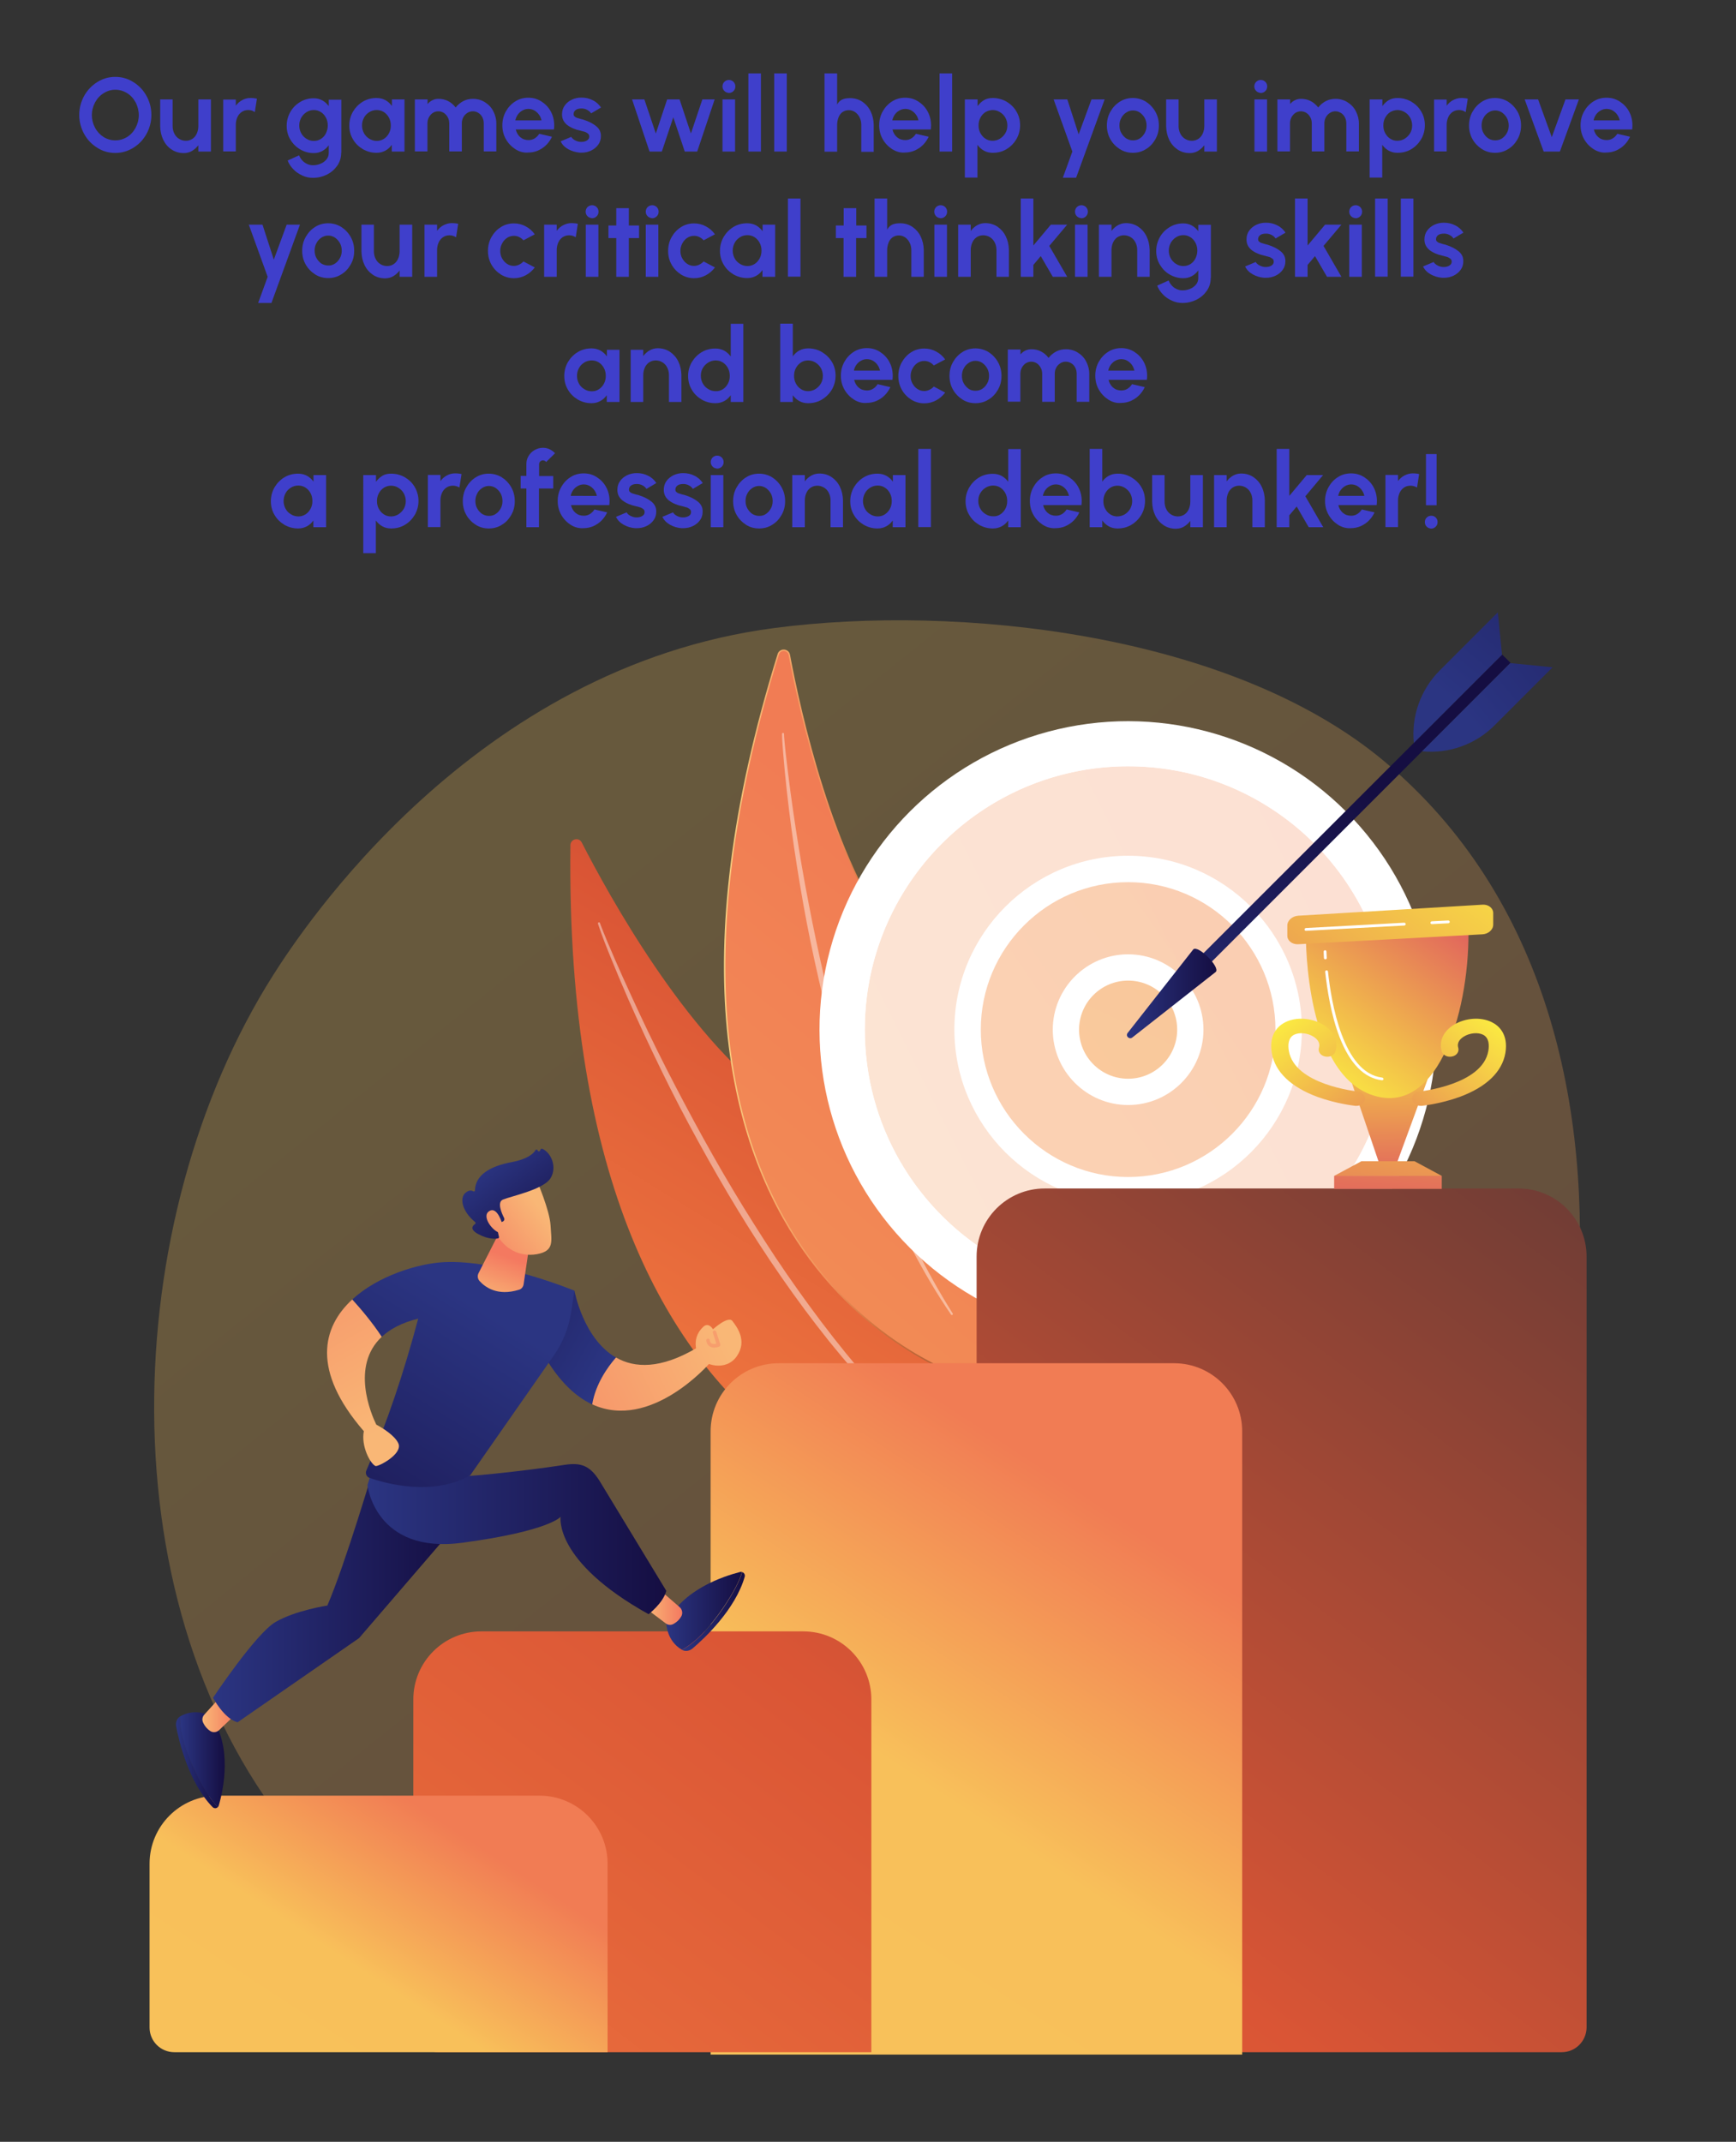 <?xml version="1.0" encoding="utf-8"?>
<!-- Generator: Adobe Illustrator 25.0.1, SVG Export Plug-In . SVG Version: 6.00 Build 0)  -->
<svg version="1.1" id="Livello_1" xmlns="http://www.w3.org/2000/svg" xmlns:xlink="http://www.w3.org/1999/xlink" x="0px" y="0px"
	 viewBox="0 0 1242 1532" style="enable-background:new 0 0 1242 1532;" xml:space="preserve">
<rect x="0" y="0" width="1242" height="1532" fill="#333333" stroke="none"/>
<style type="text/css">
	.st0{opacity:0.26;fill:url(#SVGID_1_);}
	.st1{opacity:0.26;fill:url(#SVGID_2_);}
	.st2{fill:url(#SVGID_3_);stroke:url(#SVGID_4_);stroke-miterlimit:10;}
	.st3{opacity:0.9;}
	.st4{fill:#FFFFFF;}
	.st5{fill:#FCF7F4;}
	.st6{fill:url(#SVGID_5_);stroke:url(#SVGID_6_);stroke-miterlimit:10;}
	.st7{fill:url(#SVGID_7_);stroke:url(#SVGID_8_);stroke-miterlimit:10;}
	.st8{fill:url(#SVGID_9_);stroke:url(#SVGID_10_);stroke-miterlimit:10;}
	.st9{fill:url(#SVGID_11_);stroke:url(#SVGID_12_);stroke-miterlimit:10;}
	.st10{fill:url(#SVGID_13_);stroke:url(#SVGID_14_);stroke-miterlimit:10;}
	.st11{fill:url(#SVGID_15_);stroke:url(#SVGID_16_);stroke-miterlimit:10;}
	.st12{fill:url(#SVGID_17_);stroke:url(#SVGID_18_);stroke-miterlimit:10;}
	.st13{fill:url(#SVGID_19_);stroke:url(#SVGID_20_);stroke-miterlimit:10;}
	.st14{fill:url(#SVGID_21_);stroke:url(#SVGID_22_);stroke-miterlimit:10;}
	.st15{fill:url(#SVGID_23_);}
	.st16{fill:url(#SVGID_24_);}
	.st17{fill:url(#SVGID_25_);}
	.st18{fill:url(#SVGID_26_);}
	.st19{fill:url(#SVGID_27_);}
	.st20{opacity:0.2;fill:#FFFFFF;}
	.st21{opacity:0.53;fill:#FFFFFF;}
	.st22{opacity:0.6;}
	.st23{fill:#FF931E;stroke:url(#SVGID_28_);stroke-miterlimit:10;}
	.st24{fill:#FF931E;stroke:url(#SVGID_29_);stroke-miterlimit:10;}
	.st25{opacity:0.26;fill:url(#SVGID_30_);}
	.st26{fill:url(#SVGID_31_);}
	.st27{fill:url(#SVGID_32_);}
	.st28{fill:url(#SVGID_33_);}
	.st29{fill:url(#SVGID_34_);}
	.st30{fill:url(#SVGID_35_);}
	.st31{fill:url(#SVGID_36_);}
	.st32{fill:url(#SVGID_37_);}
	.st33{fill:url(#SVGID_38_);}
	.st34{fill:url(#SVGID_39_);}
	.st35{fill:url(#SVGID_40_);}
	.st36{fill:url(#SVGID_41_);}
	.st37{fill:#FC983B;}
	.st38{fill:url(#SVGID_42_);}
	.st39{fill:url(#SVGID_43_);}
	.st40{fill:url(#SVGID_44_);}
	.st41{fill:url(#SVGID_45_);}
	.st42{fill:url(#SVGID_46_);}
	.st43{fill:url(#SVGID_47_);}
	.st44{fill:url(#SVGID_48_);}
	.st45{fill:url(#SVGID_49_);}
	.st46{fill:url(#SVGID_50_);}
	.st47{fill:url(#SVGID_51_);}
	.st48{fill:url(#SVGID_52_);}
	.st49{fill:url(#SVGID_53_);}
	.st50{fill:url(#SVGID_54_);}
	.st51{fill:url(#SVGID_55_);}
	.st52{clip-path:url(#SVGID_57_);}
	.st53{fill:url(#SVGID_58_);}
	.st54{fill:url(#SVGID_59_);}
	.st55{fill:url(#SVGID_60_);}
	.st56{fill:url(#SVGID_61_);}
	.st57{fill:url(#SVGID_62_);}
	.st58{fill:url(#SVGID_63_);}
	.st59{fill:url(#SVGID_64_);}
	.st60{fill:url(#SVGID_65_);}
	.st61{fill:url(#SVGID_66_);}
	.st62{fill:url(#SVGID_67_);}
	.st63{fill:url(#SVGID_68_);}
	.st64{fill:url(#SVGID_69_);}
	.st65{fill:url(#SVGID_70_);}
	.st66{fill:url(#SVGID_71_);}
	.st67{fill:url(#SVGID_72_);}
	.st68{fill:url(#SVGID_73_);}
	.st69{fill:url(#SVGID_74_);}
	.st70{fill:url(#SVGID_75_);}
	.st71{fill:url(#SVGID_76_);}
	.st72{fill:url(#SVGID_77_);}
	.st73{fill:url(#SVGID_78_);}
	.st74{fill:url(#SVGID_79_);}
	.st75{fill:url(#SVGID_80_);}
	.st76{fill:url(#SVGID_81_);stroke:url(#SVGID_82_);stroke-miterlimit:10;}
	.st77{fill:url(#SVGID_83_);}
	.st78{fill:url(#SVGID_84_);}
	.st79{fill:url(#SVGID_85_);}
	.st80{fill:url(#SVGID_86_);}
	.st81{clip-path:url(#SVGID_88_);fill:url(#SVGID_89_);}
	.st82{fill:url(#SVGID_90_);}
	.st83{fill:url(#SVGID_91_);}
	.st84{fill:url(#SVGID_92_);}
	.st85{fill:url(#SVGID_93_);}
	.st86{fill:url(#SVGID_94_);}
	.st87{fill:#FF931E;stroke:url(#SVGID_95_);stroke-miterlimit:10;}
	.st88{fill:url(#SVGID_96_);}
	.st89{fill:url(#SVGID_97_);}
	.st90{fill:url(#SVGID_98_);}
	.st91{opacity:0.62;fill:#FFFFFF;}
	.st92{fill:#3F3FCB;}
	.st93{fill:#FBAE17;}
	.st94{opacity:0.26;fill:url(#SVGID_99_);}
	.st95{fill:url(#SVGID_100_);stroke:url(#SVGID_101_);stroke-miterlimit:10;}
	.st96{fill:url(#SVGID_102_);stroke:url(#SVGID_103_);stroke-miterlimit:10;}
	.st97{fill:#F0F0F0;}
	.st98{fill:url(#SVGID_104_);}
	.st99{fill:url(#SVGID_105_);}
	.st100{opacity:0.7;}
	.st101{fill:#FFFFFF;stroke:#FFFFFF;stroke-width:11;stroke-miterlimit:10;}
	.st102{opacity:0.5;fill:#FFFFFF;}
	.st103{fill:url(#SVGID_106_);}
	.st104{fill:url(#SVGID_107_);}
	.st105{fill:url(#SVGID_112_);}
	.st106{fill:url(#SVGID_113_);}
	.st107{fill:url(#SVGID_114_);}
	.st108{fill:url(#SVGID_115_);}
	.st109{fill:url(#SVGID_116_);}
	.st110{fill:url(#SVGID_117_);}
	.st111{fill:url(#SVGID_118_);}
	.st112{fill:url(#SVGID_119_);}
	.st113{fill:url(#SVGID_120_);}
	.st114{fill:url(#SVGID_121_);}
	.st115{fill:url(#SVGID_122_);}
	.st116{fill:url(#SVGID_123_);}
	.st117{fill:url(#SVGID_124_);}
	.st118{fill:url(#SVGID_125_);}
	.st119{fill:url(#SVGID_126_);}
	.st120{fill:url(#SVGID_127_);}
	.st121{fill:url(#SVGID_128_);}
	.st122{fill:url(#SVGID_129_);}
	.st123{fill:url(#SVGID_130_);}
	.st124{fill:url(#SVGID_131_);}
	.st125{opacity:0.26;fill:url(#SVGID_132_);}
	.st126{fill:url(#SVGID_133_);}
	.st127{fill:url(#SVGID_134_);}
	.st128{fill:url(#SVGID_135_);}
	.st129{fill:url(#SVGID_136_);}
	.st130{fill:url(#SVGID_137_);}
	.st131{fill:url(#SVGID_138_);}
	.st132{fill:url(#SVGID_139_);}
	.st133{opacity:0.42;fill:url(#SVGID_140_);}
	.st134{opacity:0.42;fill:url(#SVGID_141_);}
	.st135{fill:url(#SVGID_142_);}
	.st136{opacity:0.42;fill:url(#SVGID_143_);}
	.st137{fill:url(#SVGID_144_);}
	.st138{fill:url(#SVGID_145_);}
	.st139{fill:url(#SVGID_146_);}
	.st140{fill:url(#SVGID_147_);}
	.st141{fill:url(#SVGID_148_);}
	.st142{fill:url(#SVGID_149_);}
	.st143{opacity:0.42;fill:url(#SVGID_150_);}
	.st144{fill:url(#SVGID_151_);}
	.st145{fill:url(#SVGID_152_);}
	.st146{fill:url(#SVGID_153_);}
	.st147{opacity:0.65;fill:#FFFFFF;}
	.st148{fill:url(#SVGID_154_);}
	.st149{opacity:0.22;fill:#FFFFFF;}
	.st150{fill:url(#SVGID_155_);}
	.st151{fill:url(#SVGID_156_);}
	.st152{fill:url(#SVGID_157_);}
	.st153{fill:url(#SVGID_158_);}
	.st154{fill:url(#SVGID_159_);}
	.st155{fill:url(#SVGID_160_);}
	.st156{fill:url(#SVGID_161_);}
	.st157{fill:url(#SVGID_162_);}
	.st158{opacity:0.6;fill:#FFFFFF;}
	.st159{fill:url(#SVGID_163_);}
	.st160{fill:url(#SVGID_164_);}
	.st161{fill:url(#SVGID_165_);}
	.st162{fill:url(#SVGID_166_);}
	.st163{fill:url(#SVGID_167_);}
	.st164{fill:url(#SVGID_168_);}
	.st165{fill:url(#SVGID_169_);}
	.st166{fill:url(#SVGID_170_);}
	.st167{fill:url(#SVGID_171_);}
	.st168{fill:url(#SVGID_172_);}
	.st169{fill:url(#SVGID_173_);}
	.st170{fill:url(#SVGID_174_);}
	.st171{fill:url(#SVGID_175_);}
	.st172{fill:url(#SVGID_176_);}
	.st173{fill:url(#SVGID_177_);}
	.st174{fill:url(#SVGID_178_);}
	.st175{fill:url(#SVGID_179_);}
	.st176{fill:url(#SVGID_180_);}
	.st177{fill:url(#SVGID_181_);}
	.st178{opacity:0.2;fill:url(#SVGID_182_);}
	.st179{fill:url(#SVGID_183_);}
	.st180{fill:url(#SVGID_184_);}
	.st181{fill:url(#SVGID_185_);}
	.st182{fill:url(#SVGID_186_);}
	.st183{fill:url(#SVGID_187_);}
	.st184{fill:url(#SVGID_188_);}
	.st185{opacity:0.26;fill:url(#SVGID_189_);}
	.st186{fill:url(#SVGID_190_);}
	.st187{opacity:0.43;fill:#FFFFFF;}
	.st188{fill:url(#SVGID_191_);stroke:url(#SVGID_192_);stroke-miterlimit:10;}
	.st189{opacity:0.26;fill:url(#SVGID_193_);}
	.st190{opacity:0.26;fill:url(#SVGID_194_);}
	.st191{opacity:0.26;fill:url(#SVGID_195_);}
	.st192{fill:url(#SVGID_196_);}
	.st193{fill:url(#SVGID_197_);}
	.st194{fill:url(#SVGID_198_);}
	.st195{fill:url(#SVGID_199_);}
	.st196{fill:url(#SVGID_200_);}
	.st197{fill:url(#SVGID_201_);}
	.st198{fill:url(#SVGID_202_);}
	.st199{fill:url(#SVGID_203_);}
	.st200{fill:url(#SVGID_204_);}
	.st201{fill:url(#SVGID_205_);}
	.st202{fill:url(#SVGID_206_);}
	.st203{fill:url(#SVGID_207_);}
	.st204{fill:url(#SVGID_208_);}
	.st205{fill:url(#SVGID_209_);}
	.st206{fill:url(#SVGID_210_);}
	.st207{fill:url(#SVGID_211_);}
	.st208{fill:url(#SVGID_212_);}
	.st209{fill:url(#SVGID_213_);}
	.st210{fill:#F79E6D;}
	.st211{fill:url(#SVGID_214_);}
	.st212{fill:url(#SVGID_215_);}
	.st213{fill:url(#SVGID_216_);}
	.st214{fill:url(#SVGID_217_);}
	.st215{fill:url(#SVGID_218_);}
	.st216{fill:url(#SVGID_219_);}
	.st217{fill:url(#SVGID_220_);}
	.st218{fill:url(#SVGID_221_);}
	.st219{fill:url(#SVGID_222_);}
	.st220{fill:url(#SVGID_223_);}
	.st221{fill:url(#SVGID_224_);}
	.st222{fill:url(#SVGID_225_);}
	.st223{fill:url(#SVGID_226_);}
	.st224{fill:url(#SVGID_227_);}
	.st225{opacity:0.26;fill:url(#SVGID_228_);}
	.st226{fill:url(#SVGID_229_);stroke:url(#SVGID_230_);stroke-miterlimit:10;}
	.st227{opacity:0.47;fill:#FFFFFF;}
	.st228{fill:url(#SVGID_231_);stroke:url(#SVGID_232_);stroke-miterlimit:10;}
	.st229{fill:url(#SVGID_233_);}
	.st230{fill:url(#SVGID_234_);}
	.st231{fill:#FE9600;}
	.st232{fill:url(#SVGID_235_);}
	.st233{fill:url(#SVGID_236_);}
	.st234{fill:url(#SVGID_237_);}
	.st235{fill:url(#SVGID_238_);}
	.st236{opacity:0.61;fill:#FFFFFF;}
	.st237{fill:url(#SVGID_239_);}
	.st238{fill:url(#SVGID_240_);}
	.st239{fill:url(#SVGID_241_);}
	.st240{fill:url(#SVGID_242_);}
	.st241{fill:url(#SVGID_243_);}
	.st242{fill:url(#SVGID_244_);}
	.st243{fill:url(#SVGID_245_);}
	.st244{fill:url(#SVGID_246_);}
	.st245{fill:url(#SVGID_247_);}
	.st246{fill:url(#SVGID_248_);}
	.st247{fill:url(#SVGID_249_);}
	.st248{fill:url(#SVGID_250_);}
	.st249{fill:url(#SVGID_251_);}
	.st250{fill:url(#SVGID_252_);}
	.st251{fill:url(#SVGID_253_);}
	.st252{fill:url(#SVGID_254_);}
	.st253{fill:url(#SVGID_255_);}
	.st254{fill:url(#SVGID_256_);}
	.st255{fill:url(#SVGID_257_);}
	.st256{fill:url(#SVGID_258_);}
	.st257{fill:url(#SVGID_259_);}
	.st258{fill:url(#SVGID_260_);}
	.st259{fill:url(#SVGID_261_);}
	.st260{fill:url(#SVGID_262_);}
	.st261{fill:url(#SVGID_263_);}
	.st262{fill:url(#SVGID_264_);}
	.st263{fill:url(#SVGID_265_);}
	.st264{fill:url(#SVGID_266_);}
	.st265{fill:url(#SVGID_267_);}
	.st266{fill:url(#SVGID_268_);}
	.st267{fill:url(#SVGID_269_);}
	.st268{opacity:9.000000e-02;}
	.st269{fill:url(#SVGID_270_);}
	.st270{fill:url(#SVGID_271_);}
	.st271{fill:url(#SVGID_272_);}
	.st272{fill:url(#SVGID_273_);}
	.st273{fill:url(#SVGID_274_);}
</style>
<g>
	<linearGradient id="SVGID_1_" gradientUnits="userSpaceOnUse" x1="1256.67" y1="1738.513" x2="364.541" y2="630.544">
		<stop  offset="5.618000e-03" style="stop-color:#F17C54"/>
		<stop  offset="0.802" style="stop-color:#F7B659"/>
		<stop  offset="1" style="stop-color:#F9C55A"/>
	</linearGradient>
	<path class="st0" d="M1004.1,1293.4c-18.3,23.5-66.3,73-82.2,83.2c-140.9,91.3-347.3,62.3-392.6,53.1
		c-67-13.6-221.8-2.2-315.4-112.2C72.2,1150.9,85.5,870.9,195.3,697.7c20.1-31.7,143.1-220.4,358.8-248.5
		c130.5-17.1,326.1,3.1,436.3,95.4C1221.7,738.3,1122.8,1141.2,1004.1,1293.4z"/>
	<g>
		<g>
			<linearGradient id="SVGID_2_" gradientUnits="userSpaceOnUse" x1="856.822" y1="345.717" x2="293.393" y2="1274.88">
				<stop  offset="2.247200e-02" style="stop-color:#583735"/>
				<stop  offset="0.427" style="stop-color:#DA5535"/>
				<stop  offset="0.736" style="stop-color:#F17A40"/>
				<stop  offset="1" style="stop-color:#F6BA52"/>
			</linearGradient>
			<path style="fill:url(#SVGID_2_);" d="M408.1,604.5c0.1-4.4,6-5.9,8.1-1.9c19.6,38.3,74.2,137,136.6,182.6
				c101.6,74.2,187,210.9,149.3,298.4C702,1083.5,402.2,1089,408.1,604.5z"/>
			<path class="st187" d="M427.8,660.7c0.4,1.3,0.8,2.4,1.2,3.5l1.2,3.4l2.5,6.7c1.7,4.4,3.5,8.8,5.3,13.2
				c3.6,8.8,7.3,17.6,11.1,26.3c7.6,17.4,15.7,34.6,24,51.7c8.3,17.1,17.1,34,26.3,50.7c9.2,16.7,18.6,33.2,28.5,49.4
				c19.8,32.5,41.4,63.9,65.2,93.7c12,14.8,24.4,29.2,37.7,42.9c13.3,13.6,27.2,26.7,42,38.6c0.3,0.3,0.8,0.2,1.1-0.1
				c0.3-0.3,0.2-0.8-0.1-1l0,0c-14.3-12.5-27.8-25.7-40.7-39.6c-12.9-13.8-25.1-28.4-36.8-43.3c-11.7-14.9-22.8-30.2-33.6-45.8
				c-10.8-15.6-20.9-31.6-30.9-47.7c-19.9-32.3-38-65.6-55.3-99.4c-8.6-16.9-16.8-34-24.7-51.3c-4-8.6-7.9-17.3-11.7-26l-5.6-13.1
				l-2.7-6.6l-1.3-3.3c-0.4-1.1-0.9-2.2-1.2-3.2l-0.1-0.2c-0.1-0.4-0.6-0.6-0.9-0.5C427.9,660,427.7,660.4,427.8,660.7z"/>
		</g>
		<g>
			<linearGradient id="SVGID_3_" gradientUnits="userSpaceOnUse" x1="693.341" y1="646.523" x2="-171.571" y2="1689.359">
				<stop  offset="5.618000e-03" style="stop-color:#F17C54"/>
				<stop  offset="0.802" style="stop-color:#F7B659"/>
				<stop  offset="1" style="stop-color:#F9C55A"/>
			</linearGradient>
			<linearGradient id="SVGID_4_" gradientUnits="userSpaceOnUse" x1="517.934" y1="726.279" x2="723.977" y2="726.279">
				<stop  offset="0" style="stop-color:#F9D081"/>
				<stop  offset="0.213" style="stop-color:#F5A768"/>
				<stop  offset="0.36" style="stop-color:#F2905A"/>
				<stop  offset="0.539" style="stop-color:#CE713D"/>
				<stop  offset="1" style="stop-color:#8F492A"/>
			</linearGradient>
			<path class="st2" d="M556.8,468c1.3-4.1,7.1-3.7,7.9,0.4c7.6,40.4,30.7,145.8,75.5,204.7c72.9,95.8,113.9,244.4,55.5,314.3
				C695.7,987.4,419.3,910.7,556.8,468z"/>
			<path class="st187" d="M559.5,524.9c0,1.3,0.1,2.4,0.1,3.5l0.2,3.4l0.5,6.8c0.4,4.5,0.8,9.1,1.2,13.6c0.9,9.1,1.9,18.1,3,27.1
				c2.2,18.1,4.9,36.1,7.9,54c3,18,6.4,35.8,10.3,53.6c3.9,17.8,8,35.5,12.7,53.1c9.3,35.2,20.6,69.9,34.2,103.7
				c7,16.8,14.4,33.5,22.8,49.7c8.5,16.1,17.7,31.9,28,46.9c0.2,0.3,0.7,0.4,1,0.2c0.3-0.2,0.4-0.7,0.2-1l0,0
				c-9.7-15.4-18.5-31.2-26.5-47.4c-8.1-16.2-15.2-32.9-21.9-49.7c-6.7-16.8-12.7-34-18.3-51.2c-5.6-17.2-10.5-34.7-15.3-52.2
				c-9.4-35-17-70.6-23.6-106.2c-3.3-17.9-6.1-35.8-8.7-53.7c-1.3-9-2.5-18-3.6-27l-1.6-13.5l-0.7-6.8l-0.3-3.4
				c-0.1-1.1-0.2-2.3-0.2-3.3l0-0.2c0-0.4-0.4-0.7-0.7-0.7C559.9,524.2,559.6,524.5,559.5,524.9z"/>
		</g>
	</g>
	<g>
		<g>
			
				<ellipse transform="matrix(0.707 -0.707 0.707 0.707 -284.351 786.428)" class="st4" cx="807.1" cy="736.5" rx="220.7" ry="220.7"/>
			<g>
				<linearGradient id="SVGID_5_" gradientUnits="userSpaceOnUse" x1="1248.46" y1="516.429" x2="-456.653" y2="1366.515">
					<stop  offset="5.618000e-03" style="stop-color:#F17C54"/>
					<stop  offset="0.802" style="stop-color:#F7B659"/>
					<stop  offset="1" style="stop-color:#F9C55A"/>
				</linearGradient>
				<circle style="opacity:0.26;fill:url(#SVGID_5_);" cx="807.1" cy="736.5" r="188.4"/>
				<path class="st4" d="M807.1,934.3c-109.1,0-197.8-88.7-197.8-197.8s88.7-197.8,197.8-197.8s197.8,88.7,197.8,197.8
					S916.2,934.3,807.1,934.3z M807.1,548.1c-103.9,0-188.4,84.5-188.4,188.4c0,103.9,84.5,188.4,188.4,188.4
					c103.9,0,188.4-84.5,188.4-188.4C995.5,632.6,911,548.1,807.1,548.1z"/>
			</g>
			<g>
				<linearGradient id="SVGID_6_" gradientUnits="userSpaceOnUse" x1="1424.216" y1="309.8" x2="-41.193" y2="1322.985">
					<stop  offset="5.618000e-03" style="stop-color:#F17C54"/>
					<stop  offset="0.802" style="stop-color:#F7B659"/>
					<stop  offset="1" style="stop-color:#F9C55A"/>
				</linearGradient>
				<circle style="opacity:0.26;fill:url(#SVGID_6_);" cx="807.1" cy="736.5" r="114.8"/>
				<path class="st4" d="M807.1,860.7c-68.5,0-124.3-55.8-124.3-124.3s55.8-124.3,124.3-124.3c68.5,0,124.3,55.8,124.3,124.3
					S875.7,860.7,807.1,860.7z M807.1,631c-58.1,0-105.4,47.3-105.4,105.4S749,841.9,807.1,841.9c58.1,0,105.4-47.3,105.4-105.4
					S865.3,631,807.1,631z"/>
			</g>
			<g>
				<linearGradient id="SVGID_7_" gradientUnits="userSpaceOnUse" x1="1112.327" y1="85.081" x2="712.015" y2="939.45">
					<stop  offset="5.618000e-03" style="stop-color:#F17C54"/>
					<stop  offset="0.802" style="stop-color:#F7B659"/>
					<stop  offset="1" style="stop-color:#F9C55A"/>
				</linearGradient>
				<circle style="opacity:0.26;fill:url(#SVGID_7_);" cx="807.1" cy="736.5" r="44.5"/>
				<path class="st4" d="M807.1,790.4c-29.7,0-53.9-24.2-53.9-53.9s24.2-53.9,53.9-53.9c29.7,0,53.9,24.2,53.9,53.9
					S836.9,790.4,807.1,790.4z M807.1,701.4c-19.3,0-35.1,15.7-35.1,35.1s15.7,35.1,35.1,35.1c19.3,0,35.1-15.7,35.1-35.1
					S826.5,701.4,807.1,701.4z"/>
			</g>
		</g>
		<g>
			
				<linearGradient id="SVGID_8_" gradientUnits="userSpaceOnUse" x1="-3078.503" y1="-715.388" x2="-3145.807" y2="-441.967" gradientTransform="matrix(-0.707 -0.707 0.707 -0.707 -927.206 -1965.002)">
				<stop  offset="0" style="stop-color:#2B3582"/>
				<stop  offset="1" style="stop-color:#150E42"/>
			</linearGradient>
			<polygon style="fill:url(#SVGID_8_);" points="1074.7,468.2 1080.7,474.1 855.4,699.4 849.4,693.4 			"/>
			<linearGradient id="SVGID_9_" gradientUnits="userSpaceOnUse" x1="806.211" y1="710.623" x2="870.219" y2="710.623">
				<stop  offset="0" style="stop-color:#2B3582"/>
				<stop  offset="1" style="stop-color:#150E42"/>
			</linearGradient>
			<path style="fill:url(#SVGID_9_);" d="M853.7,679.1c3.4-3.4,19.5,12.7,16.1,16.1l-59.7,46.9c-2.2,1.7-5.1-1.1-3.3-3.3
				L853.7,679.1z"/>
			
				<linearGradient id="SVGID_10_" gradientUnits="userSpaceOnUse" x1="-3153.644" y1="-354.999" x2="-3181.683" y2="-54.21" gradientTransform="matrix(-0.707 -0.707 0.707 -0.707 -927.206 -1965.002)">
				<stop  offset="0" style="stop-color:#2B3582"/>
				<stop  offset="1" style="stop-color:#150E42"/>
			</linearGradient>
			<path style="fill:url(#SVGID_10_);" d="M1080.5,474.3l30.3,3l-41.6,41.6c-13.6,13.6-32.7,20.4-51.8,18.5l0,0L1080.5,474.3z"/>
			
				<linearGradient id="SVGID_11_" gradientUnits="userSpaceOnUse" x1="1351.76" y1="-354.999" x2="1323.721" y2="-54.21" gradientTransform="matrix(0.707 0.707 0.707 -0.707 328.069 -709.727)">
				<stop  offset="0" style="stop-color:#2B3582"/>
				<stop  offset="1" style="stop-color:#150E42"/>
			</linearGradient>
			<path style="fill:url(#SVGID_11_);" d="M1074.6,468.3l-3-30.3l-41.6,41.6c-13.6,13.6-20.4,32.7-18.5,51.8l0,0L1074.6,468.3z"/>
		</g>
	</g>
	<linearGradient id="SVGID_12_" gradientUnits="userSpaceOnUse" x1="1250.683" y1="724.963" x2="146.603" y2="2194.582">
		<stop  offset="2.247200e-02" style="stop-color:#583735"/>
		<stop  offset="0.427" style="stop-color:#DA5535"/>
		<stop  offset="0.736" style="stop-color:#F17A40"/>
		<stop  offset="1" style="stop-color:#F6BA52"/>
	</linearGradient>
	<path style="fill:url(#SVGID_12_);" d="M1117.3,1467.9H698.7V898.8c0-26.9,21.8-48.7,48.7-48.7h339c26.9,0,48.7,21.8,48.7,48.7
		v551.4C1135,1460,1127.1,1467.9,1117.3,1467.9z"/>
	<g>
		<linearGradient id="SVGID_13_" gradientUnits="userSpaceOnUse" x1="949.617" y1="856.006" x2="150.035" y2="2077.104">
			<stop  offset="0.187" style="stop-color:#F17C54"/>
			<stop  offset="0.326" style="stop-color:#F7B659"/>
			<stop  offset="0.349" style="stop-color:#F8C05A"/>
			<stop  offset="1" style="stop-color:#F9C55A"/>
		</linearGradient>
		<path style="fill:url(#SVGID_13_);" d="M888.7,1469.6H508.4v-445.8c0-26.9,21.8-48.7,48.7-48.7H840c26.9,0,48.7,21.8,48.7,48.7
			V1469.6z"/>
	</g>
	<linearGradient id="SVGID_14_" gradientUnits="userSpaceOnUse" x1="1043.501" y1="556.319" x2="-70.663" y2="2039.362">
		<stop  offset="2.247200e-02" style="stop-color:#583735"/>
		<stop  offset="0.427" style="stop-color:#DA5535"/>
		<stop  offset="0.736" style="stop-color:#F17A40"/>
		<stop  offset="1" style="stop-color:#F6BA52"/>
	</linearGradient>
	<path style="fill:url(#SVGID_14_);" d="M623.4,1467.9h-310c-9.8,0-17.7-7.9-17.7-17.7v-234.6c0-26.9,21.8-48.7,48.7-48.7h230.3
		c26.9,0,48.7,21.8,48.7,48.7V1467.9z"/>
	<g>
		<linearGradient id="SVGID_15_" gradientUnits="userSpaceOnUse" x1="402.02" y1="1192.883" x2="-5.554" y2="1815.319">
			<stop  offset="0.187" style="stop-color:#F17C54"/>
			<stop  offset="0.326" style="stop-color:#F7B659"/>
			<stop  offset="0.349" style="stop-color:#F8C05A"/>
			<stop  offset="1" style="stop-color:#F9C55A"/>
		</linearGradient>
		<path style="fill:url(#SVGID_15_);" d="M434.7,1467.9h-310c-9.8,0-17.7-7.9-17.7-17.7v-117.1c0-26.9,21.8-48.7,48.7-48.7H386
			c26.9,0,48.7,21.8,48.7,48.7V1467.9z"/>
	</g>
	<g>
		<linearGradient id="SVGID_16_" gradientUnits="userSpaceOnUse" x1="993.506" y1="713.758" x2="995.977" y2="881.799">
			<stop  offset="0" style="stop-color:#FDF53F"/>
			<stop  offset="1" style="stop-color:#D93C65"/>
		</linearGradient>
		<polygon style="fill:url(#SVGID_16_);" points="999.2,832.4 986.8,832.4 967.3,775 1021.5,771.7 		"/>
		<linearGradient id="SVGID_17_" gradientUnits="userSpaceOnUse" x1="932.936" y1="781.88" x2="1055.2" y2="614.403">
			<stop  offset="0" style="stop-color:#FDF53F"/>
			<stop  offset="1" style="stop-color:#D93C65"/>
		</linearGradient>
		<path style="fill:url(#SVGID_17_);" d="M934.3,668.4c-0.1,4.8-0.1,99.7,48.1,115.1c48.1,15.4,69.9-64.8,68.1-122L934.3,668.4z"/>
		<linearGradient id="SVGID_18_" gradientUnits="userSpaceOnUse" x1="1008.659" y1="675.923" x2="986.419" y2="916.864">
			<stop  offset="0" style="stop-color:#FDF53F"/>
			<stop  offset="1" style="stop-color:#D93C65"/>
		</linearGradient>
		<rect x="954.5" y="841.1" style="fill:url(#SVGID_18_);" width="77" height="9.3"/>
		<linearGradient id="SVGID_19_" gradientUnits="userSpaceOnUse" x1="1017.553" y1="699.641" x2="971.836" y2="962.823">
			<stop  offset="0" style="stop-color:#FDF53F"/>
			<stop  offset="1" style="stop-color:#D93C65"/>
		</linearGradient>
		<polygon style="fill:url(#SVGID_19_);" points="1031.5,841.1 954.5,841.1 974,830.6 1012,830.6 		"/>
		<linearGradient id="SVGID_20_" gradientUnits="userSpaceOnUse" x1="1074.539" y1="555.222" x2="808.723" y2="909.154">
			<stop  offset="0" style="stop-color:#FDF53F"/>
			<stop  offset="1" style="stop-color:#D93C65"/>
		</linearGradient>
		<path style="fill:url(#SVGID_20_);" d="M928.7,655c-4.2,0.3-7.7,3.4-7.7,7v7.3c0,3.6,3.5,6.3,7.7,6.1l131.9-7.1
			c4.2-0.2,7.7-3.3,7.7-6.9v-8.3c0-3.6-3.5-6.3-7.7-6L928.7,655z"/>
		<linearGradient id="SVGID_21_" gradientUnits="userSpaceOnUse" x1="1077.299" y1="721.605" x2="952.309" y2="878.003">
			<stop  offset="0" style="stop-color:#FDF53F"/>
			<stop  offset="1" style="stop-color:#D93C65"/>
		</linearGradient>
		<path style="fill:url(#SVGID_21_);" d="M1016.4,791c-3.1,0-5.7-1.9-6.1-4.6c-0.4-2.8,2-5.4,5.4-5.7c0.6-0.1,44.9-4.7,49.1-29
			c0.7-4.1,0.6-9.4-3.8-11.6c-3.6-1.8-9.6-1.3-13.8,1.4c-2.4,1.5-5.1,4.1-3.9,8c0.8,2.8-1.2,5.6-4.5,6.2c-3.3,0.7-6.6-1-7.4-3.8
			c-2-7.2,1.2-14.2,8.6-18.8c8.3-5.1,19.5-5.9,27.4-1.9c4.6,2.3,11.9,8.3,9.6,22c-2.3,13.5-13.7,24.4-32.7,31.4
			c-13.7,5-26.6,6.3-27.1,6.4C1016.9,791,1016.7,791,1016.4,791z"/>
		
			<linearGradient id="SVGID_22_" gradientUnits="userSpaceOnUse" x1="6802.555" y1="721.605" x2="6677.564" y2="878.003" gradientTransform="matrix(-1 0 0 1 7712.196 0)">
			<stop  offset="0" style="stop-color:#FDF53F"/>
			<stop  offset="1" style="stop-color:#D93C65"/>
		</linearGradient>
		<path style="fill:url(#SVGID_22_);" d="M970.5,791c3.1,0,5.7-1.9,6.1-4.6c0.4-2.8-2-5.4-5.4-5.7c-0.6-0.1-44.9-4.7-49.1-29
			c-0.7-4.1-0.6-9.4,3.8-11.6c3.6-1.8,9.6-1.3,13.8,1.4c2.4,1.5,5.1,4.1,3.9,8c-0.8,2.8,1.2,5.6,4.5,6.2c3.3,0.7,6.6-1,7.4-3.8
			c2-7.2-1.2-14.2-8.6-18.8c-8.3-5.1-19.5-5.9-27.4-1.9c-4.6,2.3-11.9,8.3-9.6,22c2.3,13.5,13.7,24.4,32.7,31.4
			c13.7,5,26.6,6.3,27.1,6.4C970,791,970.3,791,970.5,791z"/>
		<path class="st4" d="M1024.4,661c-0.5,0-1-0.4-1-0.9c0-0.6,0.4-1,0.9-1.1l11.8-0.6c0.6,0,1,0.4,1.1,0.9c0,0.6-0.4,1-0.9,1.1
			L1024.4,661C1024.4,661,1024.4,661,1024.4,661z"/>
		<path class="st4" d="M934.3,665.8c-0.5,0-1-0.4-1-0.9c0-0.6,0.4-1,0.9-1.1l70.4-3.8c0.6,0,1,0.4,1.1,0.9s-0.4,1-0.9,1.1
			L934.3,665.8C934.3,665.8,934.3,665.8,934.3,665.8z"/>
		<path class="st4" d="M988.8,772.7c0,0-0.1,0-0.1,0c-12.7-1.5-22.9-11.8-30.3-30.8c-6.1-15.7-8.9-34.1-10.3-46.7
			c-0.1-0.6,0.3-1,0.9-1.1c0.6-0.1,1,0.3,1.1,0.9c2.3,21.7,10.7,72.5,38.8,75.8c0.6,0.1,0.9,0.6,0.9,1.1
			C989.7,772.3,989.3,772.7,988.8,772.7z"/>
		<path class="st4" d="M948.2,686.2c-0.5,0-1-0.4-1-0.9c-0.2-2.9-0.2-4.6-0.2-4.6c0-0.6,0.4-1,1-1c0.6,0,1,0.4,1,1
			c0,0,0.1,1.7,0.2,4.6C949.3,685.6,948.9,686.1,948.2,686.2C948.3,686.2,948.3,686.2,948.2,686.2z"/>
	</g>
	<g>
		<linearGradient id="SVGID_23_" gradientUnits="userSpaceOnUse" x1="436.665" y1="974.601" x2="280.956" y2="888.784">
			<stop  offset="0" style="stop-color:#2B3582"/>
			<stop  offset="1" style="stop-color:#150E42"/>
		</linearGradient>
		<path class="st15" d="M411,923.3l-25.5,39.3c11.9,23.1,25.1,35.9,38.3,42c2.4-14.4,10.8-26.4,17-33.5
			C417.2,957.6,411,923.3,411,923.3z"/>
		<linearGradient id="SVGID_24_" gradientUnits="userSpaceOnUse" x1="517.819" y1="956.883" x2="326.059" y2="1049.778">
			<stop  offset="0" style="stop-color:#F9B776"/>
			<stop  offset="1" style="stop-color:#F47960"/>
		</linearGradient>
		<path class="st16" d="M498.7,964c-26.1,15.5-44.8,14.6-58,7c-6.2,7.1-14.6,19.1-17,33.5c41.9,19.3,83.9-29.3,83.9-29.3L498.7,964z
			"/>
		<linearGradient id="SVGID_25_" gradientUnits="userSpaceOnUse" x1="518.734" y1="958.771" x2="326.974" y2="1051.666">
			<stop  offset="0" style="stop-color:#F9B776"/>
			<stop  offset="1" style="stop-color:#F47960"/>
		</linearGradient>
		<path class="st17" d="M500.1,970.7c0,0-7.1-12.3,3.1-21.7c0,0,3.3-3.7,6.9,1.8c0,0,10.9-9.9,13.9-5.9c3,4,10.9,13.9,3.2,25.1
			C519.3,981.4,503.6,976.3,500.1,970.7z"/>
		<path class="st210" d="M510.9,963.9c-1,0-2.2-0.2-3.1-0.8c-1-0.6-2.2-1.8-2.5-4.2c-0.1-0.7,0.4-1.3,1.1-1.4
			c0.7-0.1,1.3,0.4,1.4,1.1c0.1,1.1,0.6,1.9,1.2,2.3c1,0.6,2.4,0.5,3.5,0.2l-2.5-7.8c-0.2-0.7,0.2-1.4,0.8-1.6
			c0.7-0.2,1.4,0.2,1.6,0.8l2.9,9.1c0.2,0.6-0.1,1.3-0.8,1.6C514.3,963.3,512.7,963.9,510.9,963.9z"/>
		<linearGradient id="SVGID_26_" gradientUnits="userSpaceOnUse" x1="125.845" y1="1260.535" x2="155.866" y2="1260.535">
			<stop  offset="0" style="stop-color:#2B3582"/>
			<stop  offset="1" style="stop-color:#150E42"/>
		</linearGradient>
		<path class="st18" d="M128.9,1227.7c-2.3,1.4-3.4,4.2-2.9,7.1c2.1,11.1,9.1,40.4,26.1,57.8c1.1,1.1,2.8,1,3.7,0
			c-4.3-4.5-9.6-12.2-15.9-25.2C130.4,1247.4,128.6,1235,128.9,1227.7z"/>
		<linearGradient id="SVGID_27_" gradientUnits="userSpaceOnUse" x1="128.843" y1="1258.648" x2="160.789" y2="1258.648">
			<stop  offset="0" style="stop-color:#2B3582"/>
			<stop  offset="1" style="stop-color:#150E42"/>
		</linearGradient>
		<path class="st19" d="M150.8,1227.3c0,0-11-6-21.9,0.4c0,0,0,0-0.1,0.1c-0.3,7.3,1.5,19.7,11.1,39.7c6.2,13,11.6,20.7,15.9,25.2
			c0.3-0.3,0.6-0.7,0.7-1.2C159.8,1280.2,166.5,1249.4,150.8,1227.3z"/>
		<linearGradient id="SVGID_28_" gradientUnits="userSpaceOnUse" x1="144.792" y1="1226.344" x2="168.284" y2="1226.344">
			<stop  offset="0" style="stop-color:#F9B776"/>
			<stop  offset="1" style="stop-color:#F47960"/>
		</linearGradient>
		<path style="fill:url(#SVGID_28_);" d="M166.7,1228l-9.9,9.5c-1.8,1.7-4.5,2-6.5,0.6c-1.8-1.2-3.7-3.1-5.1-6.2
			c-0.8-1.9-0.4-4,1-5.5l9.9-10.9c2.4-2.6,6.6-2.2,8.4,0.9l3.1,5.2C168.8,1223.6,168.4,1226.3,166.7,1228z"/>
		<linearGradient id="SVGID_29_" gradientUnits="userSpaceOnUse" x1="487.92" y1="1152.747" x2="532.923" y2="1152.747">
			<stop  offset="0" style="stop-color:#2B3582"/>
			<stop  offset="1" style="stop-color:#150E42"/>
		</linearGradient>
		<path style="fill:url(#SVGID_29_);" d="M487.9,1180.1c2.3,1.3,5.4,0.9,7.6-1c8.6-7.3,30.6-27.9,37.3-51.3c0.4-1.5-0.5-2.9-1.8-3.3
			c-1.8,6-5.8,14.4-14,26.3C504.3,1169.1,494.4,1176.8,487.9,1180.1z"/>
		<linearGradient id="SVGID_30_" gradientUnits="userSpaceOnUse" x1="476.703" y1="1152.326" x2="530.968" y2="1152.326">
			<stop  offset="0" style="stop-color:#2B3582"/>
			<stop  offset="1" style="stop-color:#150E42"/>
		</linearGradient>
		<path style="fill:url(#SVGID_30_);" d="M476.7,1161.2c0,0,0.2,12.5,11.1,18.8c0,0,0.1,0,0.1,0c6.5-3.4,16.3-11,29-29.3
			c8.2-11.9,12.3-20.3,14-26.3c-0.4-0.1-0.9-0.1-1.4,0C518.3,1127.3,488.2,1136.7,476.7,1161.2z"/>
		<linearGradient id="SVGID_31_" gradientUnits="userSpaceOnUse" x1="462.317" y1="1150.754" x2="488.127" y2="1150.754">
			<stop  offset="0" style="stop-color:#F9B776"/>
			<stop  offset="1" style="stop-color:#F47960"/>
		</linearGradient>
		<path class="st26" d="M475.9,1140.6l10.4,9c1.8,1.6,2.3,4.3,1.2,6.4c-1,1.9-2.8,4-5.7,5.6c-1.8,1-4,0.8-5.6-0.5l-11.8-8.9
			c-2.8-2.1-2.8-6.4,0.1-8.4l4.9-3.6C471.4,1138.9,474.1,1139,475.9,1140.6z"/>
		<linearGradient id="SVGID_32_" gradientUnits="userSpaceOnUse" x1="152.401" y1="1140.408" x2="326.291" y2="1140.408">
			<stop  offset="0" style="stop-color:#2B3582"/>
			<stop  offset="1" style="stop-color:#150E42"/>
		</linearGradient>
		<path class="st27" d="M267.6,1049c0,0-20.3,69-33.4,99.4c0,0-22.9,3.5-37.1,11.8c-14.2,8.3-44.7,54.2-44.7,54.2s8,15.1,17.6,17.5
			l86.9-60.2l69.4-80.7l-3.3-37.4L267.6,1049z"/>
		<linearGradient id="SVGID_33_" gradientUnits="userSpaceOnUse" x1="262.877" y1="1099.006" x2="476.703" y2="1099.006">
			<stop  offset="0" style="stop-color:#2B3582"/>
			<stop  offset="1" style="stop-color:#150E42"/>
		</linearGradient>
		<path class="st28" d="M268.8,1043.4l-5.9,18.9c0,0,5.4,49.6,67.9,41.2c62.5-8.4,70.3-18.6,70.3-18.6s-5.4,31.7,62.9,69.7
			c0,0,10.4-7.8,12.7-16.7l-47.9-78.9c-6.7-10.4-12.8-13.1-25-11.2c-26.9,4.2-77.2,9.7-84.9,8.4L268.8,1043.4z"/>
		<linearGradient id="SVGID_34_" gradientUnits="userSpaceOnUse" x1="335.967" y1="930.819" x2="194.413" y2="1156.42">
			<stop  offset="0" style="stop-color:#2B3582"/>
			<stop  offset="1" style="stop-color:#150E42"/>
		</linearGradient>
		<path class="st29" d="M317.6,902.8c-18.2,0.9-47,9.6-65.6,26.7c5.7,6.3,14.5,16.6,21.1,26.7c5.9-5.5,14.3-10.1,26.1-13
			c-10.2,38.3-22.3,74.7-37.1,108.6c-0.9,2.1,0.1,4.6,2.3,5.3c11.4,4,45.1,13.4,72-1.8l59.8-85.7c6.4-9.2,10.7-19.8,12.4-30.9
			l2.4-15.5C411,923.3,357.3,900.8,317.6,902.8z"/>
		<linearGradient id="SVGID_35_" gradientUnits="userSpaceOnUse" x1="279.84" y1="1019.589" x2="165.713" y2="817.876">
			<stop  offset="0" style="stop-color:#F9B776"/>
			<stop  offset="1" style="stop-color:#F47960"/>
		</linearGradient>
		<path class="st30" d="M285,1032.4c-2.6-5.7-11.5-11.1-15.8-13.4c-3.7-7.6-18.4-41.9,3.9-62.8c-6.6-10.1-15.3-20.4-21.1-26.7
			c-21.5,19.8-29.3,50.8,8.3,94.2c-2.1,10.7,4.6,23.2,8.3,24.9C270.3,1049.4,288.4,1040.1,285,1032.4z"/>
		<linearGradient id="SVGID_36_" gradientUnits="userSpaceOnUse" x1="351.986" y1="933.264" x2="363.93" y2="899.203">
			<stop  offset="0" style="stop-color:#F9B776"/>
			<stop  offset="1" style="stop-color:#F47960"/>
		</linearGradient>
		<path class="st31" d="M358,880l-15.6,30.6c-1,1.9-0.7,4.1,0.7,5.7c3.8,4.2,12.7,11.1,28.3,6.2c1.7-0.5,2.9-2,3.2-3.8l4.1-27.8
			L358,880z"/>
		<g>
			<linearGradient id="SVGID_37_" gradientUnits="userSpaceOnUse" x1="386.002" y1="863.043" x2="333.593" y2="903.144">
				<stop  offset="0" style="stop-color:#F9B776"/>
				<stop  offset="1" style="stop-color:#F47960"/>
			</linearGradient>
			<path class="st32" d="M384.1,844.5c0,0,9.2,21.1,9.8,32.1c0.6,11.1,3,18.2-9.8,20.5c-12.8,2.2-23.5-4.1-29.4-15.2
				c0,0-9.1-17-7.1-23.9C349.7,851.1,384.1,844.5,384.1,844.5z"/>
			<linearGradient id="SVGID_38_" gradientUnits="userSpaceOnUse" x1="349.108" y1="831.293" x2="397.919" y2="894.136">
				<stop  offset="0" style="stop-color:#2B3582"/>
				<stop  offset="1" style="stop-color:#150E42"/>
			</linearGradient>
			<path class="st33" d="M359.1,874l0.7-0.3c0.9-0.4,1.3-1.5,0.9-2.4c-1.8-3.5-5.3-11.5-0.8-13.3c5.8-2.4,29-7.1,34-15.3
				c4.8-7.9,0.5-18.1-5.9-21c-0.4-0.2-0.9,0-1.2,0.4l-0.5,1c-0.4,0.7-1.4,0.6-1.6-0.2l0,0c-0.2-0.7-1.2-0.9-1.6-0.2
				c-1.5,2.5-5.7,6.4-16.8,8.5c-15.8,2.9-26.2,9.3-26.5,20.2c0,0.7-0.8,1.1-1.3,0.7c-1.2-0.7-3-1-5.5,1.1
				c-4.3,3.6-2.6,13.1,6.9,20.9c0.5,0.4,0.4,1.1,0,1.4c-1.7,1.1-4.3,3.8,2.4,7.3c6.9,3.7,12,3.4,14,3c0.5-0.1,0.8-0.6,0.7-1
				l-2.1-9.6c-0.1-0.5,0.3-1.1,0.8-1.1H359.1z"/>
			<linearGradient id="SVGID_39_" gradientUnits="userSpaceOnUse" x1="379.501" y1="854.547" x2="327.092" y2="894.648">
				<stop  offset="0" style="stop-color:#F9B776"/>
				<stop  offset="1" style="stop-color:#F47960"/>
			</linearGradient>
			<path class="st34" d="M359.5,876c0,0-3.5-13.5-9.5-9.7c-6,3.8,3.1,15.1,8,15.6L359.5,876z"/>
		</g>
	</g>
</g>
<g>
	<g>
		<path class="st92" d="M69.6,105.7c-3.9-2.4-7.1-5.7-9.4-9.9s-3.5-8.7-3.5-13.6s1.2-9.4,3.5-13.6c2.3-4.1,5.4-7.4,9.4-9.9
			s8.2-3.7,12.9-3.7s8.9,1.2,12.9,3.7c3.9,2.4,7.1,5.7,9.4,9.9c2.3,4.1,3.5,8.7,3.5,13.6s-1.2,9.4-3.5,13.6s-5.4,7.4-9.4,9.9
			c-3.9,2.4-8.2,3.7-12.9,3.7S73.5,108.2,69.6,105.7z M90.9,98c2.6-1.6,4.6-3.8,6.1-6.6c1.5-2.8,2.3-5.8,2.3-9S98.5,76,97,73.2
			c-1.5-2.8-3.5-5-6.1-6.6c-2.6-1.6-5.4-2.4-8.4-2.4c-3,0-5.8,0.8-8.4,2.5c-2.6,1.6-4.6,3.8-6.1,6.6c-1.5,2.8-2.3,5.8-2.3,9
			s0.8,6.3,2.3,9.1c1.5,2.8,3.6,5,6.1,6.6c2.6,1.6,5.4,2.4,8.4,2.4C85.5,100.4,88.3,99.6,90.9,98z"/>
		<path class="st92" d="M123.5,71.1v19.1c0,1.9,0.4,3.7,1.2,5.3c0.8,1.6,1.9,2.9,3.4,3.8c1.4,0.9,3.1,1.4,4.9,1.4
			c1.8,0,3.3-0.5,4.7-1.4c1.3-0.9,2.4-2.2,3.1-3.8s1.1-3.4,1.1-5.3V71.1h9v37.3h-9v-4.5c-1.3,1.7-2.9,3.1-4.6,4.1s-3.7,1.5-5.8,1.5
			c-3.3,0-6.3-0.9-8.8-2.6c-2.6-1.7-4.5-4-5.9-6.9c-1.4-2.9-2.1-6.1-2.2-9.6V71.1H123.5z"/>
		<path class="st92" d="M177.6,78.7c-1.8,0-3.4,0.5-4.7,1.4c-1.3,0.9-2.4,2.2-3.1,3.8c-0.7,1.6-1.1,3.4-1.1,5.3v19.1h-9V71.2h9v4.4
			c1.3-1.7,2.8-3.1,4.6-4c1.8-1,3.7-1.5,5.8-1.5c2,0,3.6,0.2,4.7,0.5l-1.5,9.6C181,79.2,179.4,78.7,177.6,78.7z"/>
		<path class="st92" d="M244.1,109.2c0,3.5-0.9,6.5-2.8,9.3c-1.9,2.7-4.3,4.8-7.4,6.4c-3.1,1.5-6.4,2.3-10,2.3
			c-2.6,0-5.1-0.5-7.5-1.6c-2.4-1.1-4.6-2.5-6.4-4.4c-1.9-1.9-3.3-4-4.2-6.4l8.2-3.7c0.5,1.4,1.3,2.6,2.3,3.7c1,1.1,2.2,1.9,3.5,2.5
			c1.3,0.6,2.7,0.9,4.1,0.9c2,0,3.8-0.4,5.5-1.1c1.7-0.7,3.1-1.8,4.2-3.1c1.1-1.4,1.6-2.9,1.6-4.7v-5.4c-1.2,1.7-2.8,3.1-4.6,4.1
			s-3.8,1.5-6.1,1.5c-3.5,0-6.7-0.9-9.7-2.6c-3-1.8-5.3-4.1-7.1-7.1s-2.6-6.3-2.6-9.8c0-3.6,0.9-6.8,2.6-9.9c1.7-3,4.1-5.4,7.1-7.2
			c3-1.8,6.2-2.6,9.7-2.6c2.2,0,4.3,0.5,6.1,1.5c1.8,1,3.3,2.4,4.6,4.1v-4.6h9V109.2z M229.7,99.3c1.5-1,2.7-2.3,3.5-4
			s1.3-3.5,1.3-5.5c0-2-0.4-3.9-1.3-5.6c-0.9-1.7-2-3-3.6-4c-1.5-1-3.2-1.5-5.1-1.5c-1.9,0-3.6,0.5-5.2,1.5c-1.6,1-2.8,2.3-3.8,4
			c-0.9,1.7-1.4,3.5-1.4,5.6c0,2,0.5,3.9,1.4,5.5c0.9,1.7,2.2,3,3.8,4c1.6,1,3.3,1.5,5.2,1.5C226.5,100.8,228.2,100.3,229.7,99.3z"
			/>
		<path class="st92" d="M289.3,108.4h-9v-4.8c-1.3,1.8-2.8,3.2-4.7,4.2c-1.9,1-3.9,1.5-6.2,1.5c-3.6,0-6.8-0.9-9.8-2.6
			c-3-1.8-5.4-4.1-7.1-7.1c-1.8-3-2.6-6.3-2.6-9.8c0-3.6,0.9-6.9,2.6-9.9c1.8-3,4.1-5.4,7.1-7.2c3-1.8,6.3-2.6,9.8-2.6
			c2.3,0,4.4,0.5,6.3,1.5c1.8,1,3.4,2.4,4.7,4.2v-4.7h9V108.4z M274.7,99.3c1.5-1,2.7-2.3,3.6-4s1.3-3.5,1.3-5.5
			c0-2-0.4-3.9-1.3-5.6c-0.9-1.7-2.1-3-3.6-4c-1.5-1-3.3-1.5-5.2-1.5c-1.9,0-3.7,0.5-5.3,1.5c-1.6,1-2.9,2.3-3.8,4
			c-0.9,1.7-1.4,3.5-1.4,5.6c0,2,0.5,3.8,1.4,5.5c1,1.7,2.2,3,3.9,4s3.4,1.5,5.3,1.5C271.4,100.8,273.1,100.3,274.7,99.3z"/>
		<path class="st92" d="M305.9,71.1v3.3c1.1-1.3,2.3-2.2,3.6-2.8s2.7-0.9,4.2-0.9c2.5,0,4.8,0.5,6.9,1.6c2.1,1.1,3.9,2.6,5.4,4.6
			c1.5-2,3.4-3.5,5.5-4.6c2.1-1.1,4.4-1.6,6.9-1.6c3.1,0,6,0.8,8.5,2.4c2.6,1.6,4.6,3.7,6,6.4s2.2,5.6,2.2,8.8v20h-9v-20
			c0-1.6-0.3-3-1-4.4c-0.7-1.3-1.6-2.4-2.8-3.1c-1.2-0.8-2.5-1.2-4-1.2s-2.8,0.4-4,1.2c-1.2,0.8-2.2,1.8-2.9,3.2
			c-0.7,1.3-1,2.8-1,4.3v20h-9v-20c0-1.6-0.3-3-1-4.3c-0.7-1.3-1.6-2.4-2.8-3.2c-1.2-0.8-2.6-1.2-4-1.2c-1.4,0-2.8,0.4-4,1.2
			c-1.2,0.8-2.1,1.9-2.8,3.2s-1,2.8-1,4.4v19.9h-9V71.1H305.9z"/>
		<path class="st92" d="M368.7,106.7c-2.8-1.8-5.1-4.2-6.8-7.2c-1.7-3-2.5-6.3-2.5-9.9c0-3.6,0.8-6.8,2.5-9.9c1.7-3,3.9-5.4,6.8-7.2
			c2.8-1.8,6-2.6,9.3-2.6c3.5,0,6.6,0.9,9.4,2.7c2.8,1.8,5.1,4.2,6.7,7.2c1.6,3,2.4,6.3,2.4,9.9c0,1.1-0.1,2.1-0.2,2.9H369
			c0.5,2.2,1.6,4.1,3.2,5.5c1.6,1.4,3.6,2.1,6,2.1c1.6,0,3-0.4,4.3-1.2c1.3-0.8,2.4-1.9,3.3-3.3l9.1,2.1c-1,2.2-2.4,4.2-4.1,5.9
			c-1.7,1.7-3.7,3-5.9,4c-2.2,0.9-4.5,1.4-7,1.4C374.6,109.4,371.5,108.5,368.7,106.7z M385.6,82c-0.9-1.3-2-2.2-3.3-3
			c-1.3-0.7-2.7-1.1-4.3-1.1c-1.5,0-2.9,0.4-4.2,1.1c-1.3,0.7-2.4,1.7-3.3,2.9c-0.9,1.3-1.5,2.7-1.8,4.2h18.7
			C387.1,84.6,386.5,83.2,385.6,82z"/>
		<path class="st92" d="M406.5,106.7c-2.5-1.4-4.3-3.3-5.4-5.6l7.6-3.2c0.5,0.9,1.4,1.8,2.8,2.5c1.3,0.7,2.7,1.1,4.3,1.1
			c1.6,0,2.9-0.3,4.1-1c1.1-0.7,1.7-1.6,1.7-2.8c0-0.9-0.3-1.6-0.9-2.1c-0.6-0.5-1.3-0.9-2-1.2c-0.7-0.2-1.9-0.5-3.3-0.9
			c-3.9-0.8-7.1-2.2-9.6-4.1c-2.5-2-3.7-4.5-3.7-7.6c0-2.4,0.6-4.5,1.9-6.3c1.3-1.8,3-3.2,5.1-4.2c2.1-1,4.4-1.5,6.8-1.5
			c3,0,5.7,0.6,8.2,1.9c2.5,1.2,4.4,3,5.9,5.2l-7.1,4.2c-0.6-1-1.5-1.8-2.8-2.5s-2.6-1-4-1c-1.7,0-3.1,0.3-4.1,1s-1.6,1.7-1.6,3
			c0,0.7,0.2,1.3,0.7,1.7c0.4,0.4,1,0.8,1.7,1s1.5,0.5,2.6,0.8c0.2,0,0.5,0.1,0.9,0.2c0.4,0.1,0.8,0.2,1.1,0.3
			c3.8,1.2,6.9,2.8,9.2,4.7c2.3,1.9,3.4,4.3,3.3,7.2c0,2.2-0.6,4.2-1.9,6c-1.3,1.8-3,3.2-5.1,4.2s-4.4,1.5-6.8,1.5
			c-0.5,0-0.9,0-1.2,0C411.8,108.9,409,108.1,406.5,106.7z"/>
		<path class="st92" d="M464.7,108.4l-12.5-37.3h8.8l8.2,24.4l8.1-24.4h8.9l8.1,24.4l8.2-24.4h8.8l-12.5,37.3h-8.9l-8.2-24.5
			l-8.2,24.5H464.7z"/>
		<path class="st92" d="M519.2,65.8c-0.7-0.4-1.3-1-1.7-1.7c-0.4-0.7-0.6-1.5-0.6-2.3s0.2-1.6,0.6-2.3c0.4-0.7,1-1.3,1.7-1.7
			s1.5-0.6,2.3-0.6c0.8,0,1.6,0.2,2.3,0.6s1.3,1,1.7,1.7s0.6,1.5,0.6,2.3c0,1.3-0.4,2.4-1.3,3.3c-0.9,0.9-2,1.4-3.3,1.4
			C520.7,66.4,519.9,66.2,519.2,65.8z M525.9,71.1v37.3h-9V71.1H525.9z"/>
		<path class="st92" d="M535.4,52.5h9v55.9h-9V52.5z"/>
		<path class="st92" d="M553.9,52.5h9v55.9h-9V52.5z"/>
		<path class="st92" d="M616.2,108.4V89.3c0-1.9-0.4-3.7-1.2-5.3c-0.8-1.6-1.9-2.9-3.2-3.8s-2.8-1.4-4.5-1.4c-1.8,0-3.3,0.5-4.6,1.4
			c-1.2,0.9-2.2,2.2-2.8,3.8c-0.6,1.6-1,3.4-1,5.4v19.1h-9v-56h9v22.3c0.9-1.7,2.1-2.9,3.6-3.6c1.5-0.7,3.4-1,5.7-1
			c3.3,0,6.3,0.9,8.8,2.6c2.5,1.7,4.5,4,5.9,6.9c1.4,2.9,2.1,6.1,2.2,9.6v19.3H616.2z"/>
		<path class="st92" d="M638.3,106.7c-2.8-1.8-5.1-4.2-6.8-7.2c-1.7-3-2.5-6.3-2.5-9.9c0-3.6,0.8-6.8,2.5-9.9c1.7-3,3.9-5.4,6.8-7.2
			c2.8-1.8,6-2.6,9.3-2.6c3.5,0,6.6,0.9,9.4,2.7c2.8,1.8,5.1,4.2,6.7,7.2c1.6,3,2.4,6.3,2.4,9.9c0,1.1-0.1,2.1-0.2,2.9h-27.4
			c0.5,2.2,1.6,4.1,3.2,5.5c1.6,1.4,3.6,2.1,6,2.1c1.6,0,3-0.4,4.3-1.2c1.3-0.8,2.4-1.9,3.3-3.3l9.1,2.1c-1,2.2-2.4,4.2-4.1,5.9
			c-1.7,1.7-3.7,3-5.9,4c-2.2,0.9-4.5,1.4-7,1.4C644.3,109.4,641.2,108.5,638.3,106.7z M655.3,82c-0.9-1.3-2-2.2-3.3-3
			c-1.3-0.7-2.7-1.1-4.3-1.1c-1.5,0-2.9,0.4-4.2,1.1c-1.3,0.7-2.4,1.7-3.3,2.9c-0.9,1.3-1.5,2.7-1.8,4.2h18.7
			C656.8,84.6,656.2,83.2,655.3,82z"/>
		<path class="st92" d="M672.2,52.5h9v55.9h-9V52.5z"/>
		<path class="st92" d="M690.4,71.1h9v4.8c1.3-1.8,2.8-3.2,4.6-4.3c1.8-1,3.9-1.5,6.2-1.5c3.6,0,6.9,0.9,9.9,2.6
			c3,1.8,5.4,4.1,7.1,7.1c1.8,3,2.6,6.3,2.6,9.8c0,3.6-0.9,6.9-2.6,9.9c-1.8,3-4.1,5.4-7.1,7.2c-3,1.8-6.3,2.6-9.9,2.6
			c-2.3,0-4.4-0.5-6.2-1.5c-1.8-1-3.4-2.4-4.7-4.2v23.4h-9V71.1z M705,80.2c-1.5,1-2.7,2.3-3.6,4c-0.9,1.7-1.3,3.5-1.3,5.5
			c0,2,0.4,3.9,1.3,5.5s2,3,3.6,4c1.5,1,3.2,1.5,5.1,1.5c1.9,0,3.7-0.5,5.3-1.5c1.6-1,2.9-2.3,3.9-4c1-1.7,1.4-3.5,1.4-5.5
			c0-2-0.5-3.8-1.4-5.5c-1-1.7-2.2-3-3.9-4c-1.6-1-3.4-1.5-5.3-1.5C708.2,78.8,706.5,79.3,705,80.2z"/>
		<path class="st92" d="M790.3,71.1l-20.4,56h-9.5l6.8-18.7l-13.4-37.3h9.8l8.1,25l9.2-25H790.3z"/>
		<path class="st92" d="M801.2,106.7c-2.8-1.8-5.1-4.1-6.8-7.1c-1.7-3-2.5-6.3-2.5-9.8c0-3.6,0.8-6.9,2.5-9.9c1.7-3,3.9-5.4,6.8-7.2
			c2.8-1.8,6-2.6,9.3-2.6s6.5,0.9,9.3,2.6c2.8,1.8,5.1,4.2,6.8,7.2s2.5,6.3,2.5,9.9c0,3.6-0.8,6.8-2.5,9.8s-3.9,5.4-6.8,7.1
			c-2.8,1.8-6,2.6-9.3,2.6S804.1,108.5,801.2,106.7z M815.5,99c1.5-1,2.6-2.3,3.5-3.9s1.3-3.4,1.3-5.3c0-1.9-0.4-3.7-1.3-5.4
			c-0.9-1.6-2.1-2.9-3.5-3.9c-1.5-1-3.1-1.5-4.9-1.5c-1.8,0-3.4,0.5-4.9,1.5c-1.5,1-2.7,2.3-3.5,3.9c-0.9,1.6-1.3,3.4-1.3,5.3
			c0,2,0.4,3.8,1.3,5.4c0.9,1.6,2.1,2.9,3.5,3.9c1.5,0.9,3.1,1.4,4.8,1.4C812.4,100.4,814,100,815.5,99z"/>
		<path class="st92" d="M843.2,71.1v19.1c0,1.9,0.4,3.7,1.2,5.3c0.8,1.6,1.9,2.9,3.4,3.8c1.4,0.9,3.1,1.4,4.9,1.4
			c1.8,0,3.3-0.5,4.7-1.4c1.3-0.9,2.4-2.2,3.1-3.8c0.7-1.6,1.1-3.4,1.1-5.3V71.1h9v37.3h-9v-4.5c-1.3,1.7-2.9,3.1-4.6,4.1
			s-3.7,1.5-5.8,1.5c-3.3,0-6.3-0.9-8.8-2.6c-2.5-1.7-4.5-4-5.9-6.9c-1.4-2.9-2.1-6.1-2.2-9.6V71.1H843.2z"/>
		<path class="st92" d="M899.7,65.8c-0.7-0.4-1.3-1-1.7-1.7s-0.6-1.5-0.6-2.3s0.2-1.6,0.6-2.3s1-1.3,1.7-1.7s1.5-0.6,2.3-0.6
			c0.8,0,1.6,0.2,2.3,0.6s1.3,1,1.7,1.7s0.6,1.5,0.6,2.3c0,1.3-0.4,2.4-1.3,3.3c-0.9,0.9-2,1.4-3.3,1.4
			C901.2,66.4,900.4,66.2,899.7,65.8z M906.5,71.1v37.3h-9V71.1H906.5z"/>
		<path class="st92" d="M923,71.1v3.3c1.1-1.3,2.3-2.2,3.6-2.8s2.7-0.9,4.2-0.9c2.5,0,4.8,0.5,6.9,1.6c2.1,1.1,3.9,2.6,5.4,4.6
			c1.5-2,3.4-3.5,5.5-4.6c2.1-1.1,4.4-1.6,6.9-1.6c3.1,0,6,0.8,8.5,2.4c2.6,1.6,4.6,3.7,6,6.4s2.2,5.6,2.2,8.8v20h-9v-20
			c0-1.6-0.3-3-1-4.4c-0.7-1.3-1.6-2.4-2.8-3.1s-2.5-1.2-4-1.2c-1.5,0-2.8,0.4-4,1.2c-1.2,0.8-2.2,1.8-2.9,3.2c-0.7,1.3-1,2.8-1,4.3
			v20h-9v-20c0-1.6-0.3-3-1-4.3c-0.7-1.3-1.6-2.4-2.8-3.2c-1.2-0.8-2.6-1.2-4-1.2c-1.4,0-2.8,0.4-4,1.2c-1.2,0.8-2.1,1.9-2.8,3.2
			c-0.7,1.4-1,2.8-1,4.4v19.9h-9V71.1H923z"/>
		<path class="st92" d="M980,71.1h9v4.8c1.3-1.8,2.8-3.2,4.6-4.3c1.8-1,3.9-1.5,6.2-1.5c3.6,0,6.9,0.9,9.9,2.6
			c3,1.8,5.4,4.1,7.1,7.1c1.8,3,2.6,6.3,2.6,9.8c0,3.6-0.9,6.9-2.6,9.9c-1.8,3-4.1,5.4-7.1,7.2c-3,1.8-6.3,2.6-9.9,2.6
			c-2.3,0-4.4-0.5-6.2-1.5c-1.8-1-3.4-2.4-4.7-4.2v23.4h-9V71.1z M994.6,80.2c-1.5,1-2.7,2.3-3.6,4c-0.9,1.7-1.3,3.5-1.3,5.5
			c0,2,0.4,3.9,1.3,5.5s2,3,3.6,4c1.5,1,3.2,1.5,5.1,1.5c1.9,0,3.7-0.5,5.3-1.5c1.6-1,2.9-2.3,3.9-4c1-1.7,1.4-3.5,1.4-5.5
			c0-2-0.5-3.8-1.4-5.5c-1-1.7-2.2-3-3.9-4c-1.6-1-3.4-1.5-5.3-1.5C997.8,78.8,996.1,79.3,994.6,80.2z"/>
		<path class="st92" d="M1043.9,78.7c-1.8,0-3.4,0.5-4.7,1.4c-1.3,0.9-2.4,2.2-3.1,3.8c-0.7,1.6-1.1,3.4-1.1,5.3v19.1h-9V71.2h9v4.4
			c1.3-1.7,2.8-3.1,4.6-4s3.7-1.5,5.8-1.5c2,0,3.6,0.2,4.7,0.5l-1.5,9.6C1047.2,79.2,1045.6,78.7,1043.9,78.7z"/>
		<path class="st92" d="M1060.3,106.7c-2.8-1.8-5.1-4.1-6.8-7.1c-1.7-3-2.5-6.3-2.5-9.8c0-3.6,0.8-6.9,2.5-9.9
			c1.7-3,3.9-5.4,6.8-7.2c2.8-1.8,6-2.6,9.3-2.6s6.5,0.9,9.3,2.6c2.8,1.8,5.1,4.2,6.8,7.2s2.5,6.3,2.5,9.9c0,3.6-0.8,6.8-2.5,9.8
			s-3.9,5.4-6.8,7.1c-2.8,1.8-6,2.6-9.3,2.6S1063.2,108.5,1060.3,106.7z M1074.6,99c1.5-1,2.6-2.3,3.5-3.9s1.3-3.4,1.3-5.3
			c0-1.9-0.4-3.7-1.3-5.4c-0.9-1.6-2.1-2.9-3.5-3.9c-1.5-1-3.1-1.5-4.9-1.5c-1.8,0-3.4,0.5-4.9,1.5c-1.5,1-2.7,2.3-3.5,3.9
			c-0.9,1.6-1.3,3.4-1.3,5.3c0,2,0.4,3.8,1.3,5.4c0.9,1.6,2.1,2.9,3.5,3.9c1.5,0.9,3.1,1.4,4.8,1.4
			C1071.5,100.4,1073.1,100,1074.6,99z"/>
		<path class="st92" d="M1104.4,108.4l-13.6-37.3h9.6l9.8,27l9.8-27h9.6l-13.6,37.3H1104.4z"/>
		<path class="st92" d="M1140.1,106.7c-2.8-1.8-5.1-4.2-6.8-7.2c-1.7-3-2.5-6.3-2.5-9.9c0-3.6,0.8-6.8,2.5-9.9
			c1.7-3,3.9-5.4,6.8-7.2c2.8-1.8,6-2.6,9.3-2.6c3.5,0,6.6,0.9,9.4,2.7c2.8,1.8,5.1,4.2,6.7,7.2c1.6,3,2.4,6.3,2.4,9.9
			c0,1.1-0.1,2.1-0.2,2.9h-27.4c0.5,2.2,1.6,4.1,3.2,5.5c1.6,1.4,3.6,2.1,6,2.1c1.6,0,3-0.4,4.3-1.2c1.3-0.8,2.4-1.9,3.3-3.3
			l9.1,2.1c-1,2.2-2.4,4.2-4.1,5.9c-1.7,1.7-3.7,3-5.9,4c-2.2,0.9-4.5,1.4-7,1.4C1146.1,109.4,1143,108.5,1140.1,106.7z M1157,82
			c-0.9-1.3-2-2.2-3.3-3c-1.3-0.7-2.7-1.1-4.3-1.1c-1.5,0-2.9,0.4-4.2,1.1s-2.4,1.7-3.3,2.9c-0.9,1.3-1.5,2.7-1.8,4.2h18.7
			C1158.5,84.6,1157.9,83.2,1157,82z"/>
		<path class="st92" d="M214.6,160.7l-20.4,56h-9.5l6.8-18.7L178,160.7h9.8l8.1,25l9.2-25H214.6z"/>
		<path class="st92" d="M225.5,196.3c-2.8-1.8-5.1-4.1-6.8-7.1c-1.7-3-2.5-6.3-2.5-9.8c0-3.6,0.8-6.9,2.5-9.9c1.7-3,3.9-5.4,6.8-7.2
			c2.8-1.8,6-2.6,9.3-2.6s6.5,0.9,9.3,2.6c2.8,1.8,5.1,4.2,6.8,7.2c1.7,3,2.5,6.3,2.5,9.9c0,3.6-0.8,6.8-2.5,9.8
			c-1.7,3-3.9,5.4-6.8,7.1c-2.8,1.8-6,2.6-9.3,2.6S228.3,198.1,225.5,196.3z M239.7,188.5c1.5-1,2.6-2.3,3.5-3.9
			c0.9-1.6,1.3-3.4,1.3-5.3c0-1.9-0.4-3.7-1.3-5.4c-0.9-1.6-2.1-2.9-3.5-3.9c-1.5-1-3.1-1.5-4.9-1.5c-1.8,0-3.4,0.5-4.9,1.5
			c-1.5,1-2.7,2.3-3.5,3.9c-0.9,1.6-1.3,3.4-1.3,5.3c0,2,0.4,3.8,1.3,5.4c0.9,1.6,2.1,2.9,3.5,3.9c1.5,0.9,3.1,1.4,4.8,1.4
			C236.6,190,238.2,189.5,239.7,188.5z"/>
		<path class="st92" d="M267.5,160.7v19.1c0,1.9,0.4,3.7,1.2,5.3c0.8,1.6,1.9,2.9,3.4,3.8c1.4,0.9,3.1,1.4,4.9,1.4
			c1.8,0,3.3-0.5,4.7-1.4c1.3-0.9,2.4-2.2,3.1-3.8c0.7-1.6,1.1-3.4,1.1-5.3v-19.1h9V198h-9v-4.5c-1.3,1.7-2.9,3.1-4.6,4.1
			c-1.8,1-3.7,1.5-5.8,1.5c-3.3,0-6.3-0.9-8.8-2.6c-2.5-1.7-4.5-4-5.9-6.9c-1.4-2.9-2.1-6.1-2.2-9.6v-19.3H267.5z"/>
		<path class="st92" d="M321.6,168.3c-1.8,0-3.4,0.5-4.7,1.4c-1.3,0.9-2.4,2.2-3.1,3.8c-0.7,1.6-1.1,3.4-1.1,5.3V198h-9v-37.3h9v4.4
			c1.3-1.7,2.8-3.1,4.6-4s3.7-1.5,5.8-1.5c2,0,3.6,0.2,4.7,0.5l-1.5,9.6C324.9,168.8,323.3,168.3,321.6,168.3z"/>
		<path class="st92" d="M376.1,196.9c-2.6,1.4-5.4,2.1-8.4,2.1c-3.4,0-6.5-0.9-9.3-2.6c-2.8-1.8-5.1-4.1-6.8-7.1
			c-1.7-3-2.5-6.3-2.5-9.8c0-3.6,0.8-6.9,2.5-9.9c1.7-3,3.9-5.4,6.8-7.2c2.8-1.8,6-2.6,9.3-2.6c3,0,5.8,0.7,8.4,2.1
			c2.6,1.4,4.8,3.3,6.5,5.7l-8.1,4.3c-0.9-1-1.9-1.8-3.2-2.4c-1.2-0.6-2.4-0.8-3.7-0.8c-1.8,0-3.4,0.5-4.9,1.5c-1.5,1-2.6,2.3-3.5,4
			c-0.9,1.7-1.3,3.4-1.3,5.3s0.4,3.7,1.3,5.3s2,2.9,3.5,3.9c1.5,1,3.1,1.5,4.9,1.5c1.3,0,2.5-0.3,3.8-0.9c1.2-0.6,2.2-1.3,3.1-2.3
			l8.1,4.3C380.9,193.6,378.7,195.5,376.1,196.9z"/>
		<path class="st92" d="M407.2,168.3c-1.8,0-3.4,0.5-4.7,1.4c-1.3,0.9-2.4,2.2-3.1,3.8c-0.7,1.6-1.1,3.4-1.1,5.3V198h-9v-37.3h9v4.4
			c1.3-1.7,2.8-3.1,4.6-4s3.7-1.5,5.8-1.5c2,0,3.6,0.2,4.7,0.5l-1.5,9.6C410.5,168.8,409,168.3,407.2,168.3z"/>
		<path class="st92" d="M421.3,155.4c-0.7-0.4-1.3-1-1.7-1.7s-0.6-1.5-0.6-2.3s0.2-1.6,0.6-2.3s1-1.3,1.7-1.7s1.5-0.6,2.3-0.6
			c0.8,0,1.6,0.2,2.3,0.6s1.3,1,1.7,1.7c0.4,0.7,0.6,1.5,0.6,2.3c0,1.3-0.4,2.4-1.3,3.3c-0.9,0.9-2,1.4-3.3,1.4
			C422.8,156,422.1,155.8,421.3,155.4z M428.1,160.7V198h-9v-37.3H428.1z"/>
		<path class="st92" d="M449.9,170.3l0,27.7h-9l0-27.7h-5.6v-9h5.6l0-12.4h9l0,12.4h7.3v9H449.9z"/>
		<path class="st92" d="M464.3,155.4c-0.7-0.4-1.3-1-1.7-1.7c-0.4-0.7-0.6-1.5-0.6-2.3s0.2-1.6,0.6-2.3c0.4-0.7,1-1.3,1.7-1.7
			s1.5-0.6,2.3-0.6c0.8,0,1.6,0.2,2.3,0.6s1.3,1,1.7,1.7s0.6,1.5,0.6,2.3c0,1.3-0.4,2.4-1.3,3.3c-0.9,0.9-2,1.4-3.3,1.4
			C465.8,156,465,155.8,464.3,155.4z M471,160.7V198h-9v-37.3H471z"/>
		<path class="st92" d="M505,196.9c-2.6,1.4-5.4,2.1-8.4,2.1c-3.4,0-6.5-0.9-9.3-2.6c-2.8-1.8-5.1-4.1-6.8-7.1
			c-1.7-3-2.5-6.3-2.5-9.8c0-3.6,0.8-6.9,2.5-9.9c1.7-3,3.9-5.4,6.8-7.2c2.8-1.8,6-2.6,9.3-2.6c3,0,5.8,0.7,8.4,2.1
			c2.6,1.4,4.8,3.3,6.5,5.7l-8.1,4.3c-0.9-1-1.9-1.8-3.2-2.4c-1.2-0.6-2.4-0.8-3.7-0.8c-1.8,0-3.4,0.5-4.9,1.5c-1.5,1-2.6,2.3-3.5,4
			c-0.9,1.7-1.3,3.4-1.3,5.3s0.4,3.7,1.3,5.3c0.9,1.6,2,2.9,3.5,3.9c1.5,1,3.1,1.5,4.9,1.5c1.3,0,2.5-0.3,3.8-0.9
			c1.2-0.6,2.2-1.3,3.1-2.3l8.1,4.3C509.8,193.6,507.6,195.5,505,196.9z"/>
		<path class="st92" d="M554.5,198h-9v-4.8c-1.3,1.8-2.8,3.2-4.7,4.2c-1.9,1-3.9,1.5-6.2,1.5c-3.6,0-6.8-0.9-9.8-2.6
			c-3-1.8-5.4-4.1-7.1-7.1c-1.8-3-2.6-6.3-2.6-9.8c0-3.6,0.9-6.9,2.6-9.9c1.8-3,4.1-5.4,7.1-7.2c3-1.8,6.3-2.6,9.8-2.6
			c2.3,0,4.4,0.5,6.3,1.5c1.8,1,3.4,2.4,4.7,4.2v-4.7h9V198z M539.9,188.8c1.5-1,2.7-2.3,3.6-4c0.9-1.7,1.3-3.5,1.3-5.5
			c0-2-0.4-3.9-1.3-5.6c-0.9-1.7-2.1-3-3.6-4c-1.5-1-3.3-1.5-5.2-1.5c-1.9,0-3.7,0.5-5.3,1.5c-1.6,1-2.9,2.3-3.8,4
			c-0.9,1.7-1.4,3.5-1.4,5.6c0,2,0.5,3.8,1.4,5.5s2.2,3,3.9,4c1.6,1,3.4,1.5,5.3,1.5C536.6,190.3,538.4,189.8,539.9,188.8z"/>
		<path class="st92" d="M563.7,142h9v55.9h-9V142z"/>
		<path class="st92" d="M612.5,170.3l0,27.7h-9l0-27.7H598v-9h5.6l0-12.4h9l0,12.4h7.3v9H612.5z"/>
		<path class="st92" d="M652,198v-19.1c0-1.9-0.4-3.7-1.2-5.3c-0.8-1.6-1.9-2.9-3.2-3.8c-1.4-0.9-2.8-1.4-4.5-1.4
			c-1.8,0-3.3,0.5-4.6,1.4c-1.2,0.9-2.2,2.2-2.8,3.8c-0.6,1.6-1,3.4-1,5.4V198h-9v-56h9v22.3c0.9-1.7,2.1-2.9,3.6-3.6
			c1.5-0.7,3.4-1,5.7-1c3.3,0,6.3,0.9,8.8,2.6c2.5,1.7,4.5,4,5.9,6.9c1.4,2.9,2.1,6.1,2.2,9.6V198H652z"/>
		<path class="st92" d="M670.7,155.4c-0.7-0.4-1.3-1-1.7-1.7s-0.6-1.5-0.6-2.3s0.2-1.6,0.6-2.3s1-1.3,1.7-1.7s1.5-0.6,2.3-0.6
			c0.8,0,1.6,0.2,2.3,0.6s1.3,1,1.7,1.7s0.6,1.5,0.6,2.3c0,1.3-0.4,2.4-1.3,3.3c-0.9,0.9-2,1.4-3.3,1.4
			C672.2,156,671.4,155.8,670.7,155.4z M677.5,160.7V198h-9v-37.3H677.5z"/>
		<path class="st92" d="M712.9,198v-19.2c0-1.9-0.4-3.7-1.2-5.3c-0.8-1.6-1.9-2.9-3.4-3.8c-1.4-0.9-3.1-1.4-4.9-1.4
			c-1.8,0-3.3,0.5-4.7,1.4c-1.3,0.9-2.4,2.2-3.1,3.8c-0.7,1.6-1.1,3.4-1.1,5.3V198h-9v-37.3h9v4.5c1.3-1.7,2.8-3.1,4.6-4.1
			s3.7-1.5,5.8-1.5c3.3,0,6.3,0.9,8.8,2.6s4.5,4,5.9,6.9c1.4,2.9,2.1,6.1,2.2,9.6V198H712.9z"/>
		<path class="st92" d="M753.2,198l-8.6-14.8l-5.3,6.3v8.5h-9v-56h9v33.6l12.5-14.9h11.7l-12.8,15.2l12.8,22.1H753.2z"/>
		<path class="st92" d="M771.4,155.4c-0.7-0.4-1.3-1-1.7-1.7s-0.6-1.5-0.6-2.3s0.2-1.6,0.6-2.3s1-1.3,1.7-1.7s1.5-0.6,2.3-0.6
			c0.8,0,1.6,0.2,2.3,0.6s1.3,1,1.7,1.7s0.6,1.5,0.6,2.3c0,1.3-0.4,2.4-1.3,3.3c-0.9,0.9-2,1.4-3.3,1.4
			C772.9,156,772.1,155.8,771.4,155.4z M778.1,160.7V198h-9v-37.3H778.1z"/>
		<path class="st92" d="M813.6,198v-19.2c0-1.9-0.4-3.7-1.2-5.3c-0.8-1.6-1.9-2.9-3.4-3.8c-1.4-0.9-3.1-1.4-4.9-1.4
			c-1.8,0-3.3,0.5-4.7,1.4c-1.3,0.9-2.4,2.2-3.1,3.8c-0.7,1.6-1.1,3.4-1.1,5.3V198h-9v-37.3h9v4.5c1.3-1.7,2.8-3.1,4.6-4.1
			s3.7-1.5,5.8-1.5c3.3,0,6.3,0.9,8.8,2.6s4.5,4,5.9,6.9c1.4,2.9,2.1,6.1,2.2,9.6V198H813.6z"/>
		<path class="st92" d="M866.2,198.7c0,3.5-0.9,6.5-2.8,9.3c-1.9,2.7-4.3,4.8-7.4,6.4c-3.1,1.5-6.4,2.3-10,2.3
			c-2.6,0-5.1-0.5-7.5-1.6c-2.4-1.1-4.6-2.5-6.4-4.4c-1.9-1.9-3.3-4-4.2-6.4l8.2-3.7c0.5,1.4,1.3,2.6,2.3,3.7c1,1.1,2.2,1.9,3.5,2.5
			c1.3,0.6,2.7,0.9,4.1,0.9c2,0,3.8-0.4,5.5-1.1c1.7-0.7,3.1-1.8,4.2-3.1c1.1-1.4,1.6-2.9,1.6-4.7v-5.4c-1.2,1.7-2.8,3.1-4.6,4.1
			c-1.8,1-3.8,1.5-6.1,1.5c-3.5,0-6.7-0.9-9.7-2.6s-5.3-4.1-7.1-7.1s-2.6-6.3-2.6-9.8c0-3.6,0.9-6.8,2.6-9.9c1.7-3,4.1-5.4,7.1-7.2
			c3-1.8,6.2-2.6,9.7-2.6c2.2,0,4.3,0.5,6.1,1.5c1.8,1,3.3,2.4,4.6,4.1v-4.6h9V198.7z M851.8,188.8c1.5-1,2.7-2.3,3.5-4
			s1.3-3.5,1.3-5.5c0-2-0.4-3.9-1.3-5.6c-0.9-1.7-2-3-3.6-4c-1.5-1-3.2-1.5-5.1-1.5s-3.6,0.5-5.2,1.5c-1.6,1-2.8,2.3-3.8,4
			c-0.9,1.7-1.4,3.5-1.4,5.6c0,2,0.5,3.9,1.4,5.5s2.2,3,3.8,4c1.6,1,3.3,1.5,5.2,1.5C848.6,190.3,850.3,189.8,851.8,188.8z"/>
		<path class="st92" d="M896.2,196.2c-2.5-1.4-4.3-3.3-5.4-5.6l7.6-3.2c0.5,0.9,1.4,1.8,2.8,2.5s2.7,1.1,4.3,1.1
			c1.6,0,2.9-0.3,4.1-1c1.1-0.7,1.7-1.6,1.7-2.8c0-0.9-0.3-1.6-0.9-2.1c-0.6-0.5-1.3-0.9-2-1.2c-0.7-0.2-1.9-0.5-3.3-0.9
			c-3.9-0.8-7.1-2.2-9.6-4.1c-2.5-2-3.7-4.5-3.7-7.6c0-2.4,0.6-4.5,1.9-6.3c1.3-1.8,3-3.2,5.1-4.2s4.4-1.5,6.8-1.5
			c3,0,5.7,0.6,8.2,1.9c2.5,1.2,4.4,3,5.9,5.2l-7.1,4.2c-0.6-1-1.5-1.8-2.8-2.5s-2.6-1-4-1c-1.7,0-3.1,0.3-4.1,1s-1.6,1.7-1.6,3
			c0,0.7,0.2,1.3,0.7,1.7c0.4,0.4,1,0.8,1.7,1s1.5,0.5,2.6,0.8c0.2,0,0.5,0.1,0.9,0.2c0.4,0.1,0.8,0.2,1.1,0.3
			c3.8,1.2,6.9,2.8,9.2,4.7c2.3,1.9,3.4,4.3,3.3,7.2c0,2.2-0.6,4.2-1.9,6c-1.3,1.8-3,3.2-5.1,4.2c-2.1,1-4.4,1.5-6.8,1.5
			c-0.5,0-0.9,0-1.2,0C901.4,198.5,898.7,197.6,896.2,196.2z"/>
		<path class="st92" d="M949.4,198l-8.6-14.8l-5.3,6.3v8.5h-9v-56h9v33.6l12.5-14.9h11.7l-12.8,15.2l12.8,22.1H949.4z"/>
		<path class="st92" d="M967.6,155.4c-0.7-0.4-1.3-1-1.7-1.7s-0.6-1.5-0.6-2.3s0.2-1.6,0.6-2.3s1-1.3,1.7-1.7s1.5-0.6,2.3-0.6
			c0.8,0,1.6,0.2,2.3,0.6s1.3,1,1.7,1.7s0.6,1.5,0.6,2.3c0,1.3-0.4,2.4-1.3,3.3c-0.9,0.9-2,1.4-3.3,1.4
			C969,156,968.3,155.8,967.6,155.4z M974.3,160.7V198h-9v-37.3H974.3z"/>
		<path class="st92" d="M983.8,142h9v55.9h-9V142z"/>
		<path class="st92" d="M1002.2,142h9v55.9h-9V142z"/>
		<path class="st92" d="M1023.5,196.2c-2.5-1.4-4.3-3.3-5.4-5.6l7.6-3.2c0.5,0.9,1.4,1.8,2.8,2.5s2.7,1.1,4.3,1.1
			c1.6,0,2.9-0.3,4.1-1c1.1-0.7,1.7-1.6,1.7-2.8c0-0.9-0.3-1.6-0.9-2.1c-0.6-0.5-1.3-0.9-2-1.2c-0.7-0.2-1.9-0.5-3.3-0.9
			c-3.9-0.8-7.1-2.2-9.6-4.1c-2.5-2-3.7-4.5-3.7-7.6c0-2.4,0.6-4.5,1.9-6.3c1.3-1.8,3-3.2,5.1-4.2s4.4-1.5,6.8-1.5
			c3,0,5.7,0.6,8.2,1.9c2.5,1.2,4.4,3,5.9,5.2l-7.1,4.2c-0.6-1-1.5-1.8-2.8-2.5s-2.6-1-4-1c-1.7,0-3.1,0.3-4.1,1s-1.6,1.7-1.6,3
			c0,0.7,0.2,1.3,0.7,1.7c0.4,0.4,1,0.8,1.7,1s1.5,0.5,2.6,0.8c0.2,0,0.5,0.1,0.9,0.2c0.4,0.1,0.8,0.2,1.1,0.3
			c3.8,1.2,6.9,2.8,9.2,4.7c2.3,1.9,3.4,4.3,3.3,7.2c0,2.2-0.6,4.2-1.9,6c-1.3,1.8-3,3.2-5.1,4.2c-2.1,1-4.4,1.5-6.8,1.5
			c-0.5,0-0.9,0-1.2,0C1028.8,198.5,1026,197.6,1023.5,196.2z"/>
		<path class="st92" d="M443.1,287.5h-9v-4.8c-1.3,1.8-2.8,3.2-4.7,4.2c-1.9,1-3.9,1.5-6.2,1.5c-3.6,0-6.8-0.9-9.8-2.6
			c-3-1.8-5.4-4.1-7.1-7.1c-1.8-3-2.6-6.3-2.6-9.8c0-3.6,0.9-6.9,2.6-9.9c1.8-3,4.1-5.4,7.1-7.2c3-1.8,6.3-2.6,9.8-2.6
			c2.3,0,4.4,0.5,6.3,1.5c1.8,1,3.4,2.4,4.7,4.2v-4.7h9V287.5z M428.5,278.4c1.5-1,2.7-2.3,3.6-4c0.9-1.7,1.3-3.5,1.3-5.5
			c0-2-0.4-3.9-1.3-5.6c-0.9-1.7-2.1-3-3.6-4c-1.5-1-3.3-1.5-5.2-1.5c-1.9,0-3.7,0.5-5.3,1.5c-1.6,1-2.9,2.3-3.8,4
			c-0.9,1.7-1.4,3.5-1.4,5.6c0,2,0.5,3.8,1.4,5.5s2.2,3,3.9,4c1.6,1,3.4,1.5,5.3,1.5C425.3,279.9,427,279.4,428.5,278.4z"/>
		<path class="st92" d="M478.6,287.5v-19.2c0-1.9-0.4-3.7-1.2-5.3c-0.8-1.6-1.9-2.9-3.4-3.8c-1.4-0.9-3.1-1.4-4.9-1.4
			c-1.8,0-3.3,0.5-4.7,1.4c-1.3,0.9-2.4,2.2-3.1,3.8s-1.1,3.4-1.1,5.3v19.2h-9v-37.3h9v4.5c1.3-1.7,2.8-3.1,4.6-4.1
			c1.8-1,3.7-1.5,5.8-1.5c3.3,0,6.3,0.9,8.8,2.6c2.5,1.7,4.5,4,5.9,6.9c1.4,2.9,2.1,6.1,2.2,9.6v19.3H478.6z"/>
		<path class="st92" d="M531.8,287.5h-9v-4.8c-1.3,1.8-2.8,3.2-4.7,4.2s-3.9,1.5-6.3,1.5c-3.6,0-6.8-0.9-9.8-2.6
			c-3-1.8-5.4-4.1-7.1-7.1c-1.8-3-2.6-6.3-2.6-9.8c0-3.6,0.9-6.8,2.6-9.8c1.8-3,4.1-5.4,7.1-7.2c3-1.8,6.3-2.6,9.8-2.6
			c2.3,0,4.4,0.5,6.3,1.5c1.8,1,3.4,2.4,4.7,4.2v-23.4h9V287.5z M517.2,278.4c1.5-1,2.7-2.3,3.6-4c0.9-1.7,1.3-3.5,1.3-5.5
			c0-2-0.4-3.9-1.3-5.6c-0.9-1.7-2.1-3-3.6-4c-1.5-1-3.3-1.5-5.2-1.5c-1.9,0-3.6,0.5-5.3,1.5c-1.6,1-2.9,2.3-3.9,4
			c-1,1.7-1.4,3.5-1.4,5.5c0,2,0.5,3.8,1.4,5.5c1,1.7,2.2,3,3.9,4c1.6,1,3.4,1.5,5.3,1.5C513.9,279.9,515.6,279.4,517.2,278.4z"/>
		<path class="st92" d="M588,251.8c3,1.8,5.4,4.1,7.2,7.1c1.8,3,2.6,6.3,2.6,9.8c0,3.6-0.9,6.9-2.6,9.9c-1.8,3-4.2,5.4-7.2,7.2
			c-3,1.8-6.3,2.6-9.9,2.6c-2.3,0-4.4-0.5-6.2-1.5c-1.8-1-3.4-2.4-4.7-4.2v4.8h-9v-56h9v23.4c1.3-1.8,2.8-3.2,4.7-4.2
			c1.8-1,3.9-1.5,6.2-1.5C581.7,249.2,585,250,588,251.8z M583.4,278.3c1.6-1,2.9-2.3,3.9-4s1.4-3.5,1.4-5.5s-0.5-3.8-1.4-5.5
			c-1-1.7-2.3-3-3.9-4c-1.6-1-3.4-1.5-5.3-1.5c-1.9,0-3.6,0.5-5.1,1.5c-1.5,1-2.7,2.3-3.6,4c-0.9,1.7-1.3,3.5-1.3,5.5
			c0,2,0.4,3.9,1.3,5.5c0.9,1.7,2,3,3.6,4c1.5,1,3.2,1.5,5.1,1.5C580,279.8,581.8,279.3,583.4,278.3z"/>
		<path class="st92" d="M610.9,285.8c-2.8-1.8-5.1-4.2-6.8-7.2c-1.7-3-2.5-6.3-2.5-9.9c0-3.6,0.8-6.8,2.5-9.9c1.7-3,3.9-5.4,6.8-7.2
			c2.8-1.8,6-2.6,9.3-2.6c3.5,0,6.6,0.9,9.4,2.7s5.1,4.2,6.7,7.2c1.6,3,2.4,6.3,2.4,9.9c0,1.1-0.1,2.1-0.2,2.9h-27.4
			c0.5,2.2,1.6,4.1,3.2,5.5c1.6,1.4,3.6,2.1,6,2.1c1.6,0,3-0.4,4.3-1.2s2.4-1.9,3.3-3.3l9.1,2.1c-1,2.2-2.4,4.2-4.1,5.9
			c-1.7,1.7-3.7,3-5.9,4c-2.2,0.9-4.5,1.4-7,1.4C616.9,288.5,613.7,287.6,610.9,285.8z M627.8,261c-0.9-1.3-2-2.2-3.3-3
			c-1.3-0.7-2.7-1.1-4.3-1.1c-1.5,0-2.9,0.4-4.2,1.1s-2.4,1.7-3.3,2.9s-1.5,2.7-1.8,4.2h18.7C629.3,263.7,628.7,262.3,627.8,261z"/>
		<path class="st92" d="M669.7,286.4c-2.6,1.4-5.4,2.1-8.4,2.1c-3.4,0-6.5-0.9-9.3-2.6c-2.8-1.8-5.1-4.1-6.8-7.1
			c-1.7-3-2.5-6.3-2.5-9.8c0-3.6,0.8-6.9,2.5-9.9c1.7-3,3.9-5.4,6.8-7.2c2.8-1.8,6-2.6,9.3-2.6c3,0,5.8,0.7,8.4,2.1
			c2.6,1.4,4.8,3.3,6.5,5.7l-8.1,4.3c-0.9-1-1.9-1.8-3.2-2.4c-1.2-0.6-2.4-0.8-3.7-0.8c-1.8,0-3.4,0.5-4.9,1.5c-1.5,1-2.6,2.3-3.5,4
			s-1.3,3.4-1.3,5.3c0,1.9,0.4,3.7,1.3,5.3s2,2.9,3.5,3.9c1.5,1,3.1,1.5,4.9,1.5c1.3,0,2.5-0.3,3.8-0.9c1.2-0.6,2.2-1.3,3.1-2.3
			l8.1,4.3C674.5,283.1,672.3,285,669.7,286.4z"/>
		<path class="st92" d="M688.6,285.8c-2.8-1.8-5.1-4.1-6.8-7.1c-1.7-3-2.5-6.3-2.5-9.8c0-3.6,0.8-6.9,2.5-9.9c1.7-3,3.9-5.4,6.8-7.2
			c2.8-1.8,6-2.6,9.3-2.6s6.5,0.9,9.3,2.6c2.8,1.8,5.1,4.2,6.8,7.2c1.7,3,2.5,6.3,2.5,9.9c0,3.6-0.8,6.8-2.5,9.8
			c-1.7,3-3.9,5.4-6.8,7.1c-2.8,1.8-6,2.6-9.3,2.6S691.4,287.6,688.6,285.8z M702.8,278.1c1.5-1,2.6-2.3,3.5-3.9s1.3-3.4,1.3-5.3
			c0-1.9-0.4-3.7-1.3-5.4c-0.9-1.6-2.1-2.9-3.5-3.9c-1.5-1-3.1-1.5-4.9-1.5c-1.8,0-3.4,0.5-4.9,1.5s-2.7,2.3-3.5,3.9
			c-0.9,1.6-1.3,3.4-1.3,5.3c0,2,0.4,3.8,1.3,5.4c0.9,1.6,2.1,2.9,3.5,3.9s3.1,1.4,4.8,1.4C699.7,279.5,701.3,279.1,702.8,278.1z"/>
		<path class="st92" d="M730.1,250.2v3.3c1.1-1.3,2.3-2.2,3.6-2.8c1.3-0.6,2.7-0.9,4.2-0.9c2.5,0,4.8,0.5,6.9,1.6s3.9,2.6,5.4,4.6
			c1.5-2,3.4-3.5,5.5-4.6c2.1-1.1,4.4-1.6,6.9-1.6c3.1,0,6,0.8,8.5,2.4c2.6,1.6,4.6,3.7,6,6.4s2.2,5.6,2.2,8.8v20h-9v-20
			c0-1.6-0.3-3-1-4.4c-0.7-1.3-1.6-2.4-2.8-3.1c-1.2-0.8-2.5-1.2-4-1.2c-1.5,0-2.8,0.4-4,1.2c-1.2,0.8-2.2,1.8-2.9,3.2
			c-0.7,1.3-1,2.8-1,4.3v20h-9v-20c0-1.6-0.3-3-1-4.3c-0.7-1.3-1.6-2.4-2.8-3.2c-1.2-0.8-2.6-1.2-4-1.2c-1.4,0-2.8,0.4-4,1.2
			c-1.2,0.8-2.1,1.9-2.8,3.2c-0.7,1.4-1,2.8-1,4.4v19.8h-9v-37.3H730.1z"/>
		<path class="st92" d="M792.9,285.8c-2.8-1.8-5.1-4.2-6.8-7.2c-1.7-3-2.5-6.3-2.5-9.9c0-3.6,0.8-6.8,2.5-9.9c1.7-3,3.9-5.4,6.8-7.2
			c2.8-1.8,6-2.6,9.3-2.6c3.5,0,6.6,0.9,9.4,2.7c2.8,1.8,5.1,4.2,6.7,7.2c1.6,3,2.4,6.3,2.4,9.9c0,1.1-0.1,2.1-0.2,2.9h-27.4
			c0.5,2.2,1.6,4.1,3.2,5.5c1.6,1.4,3.6,2.1,6,2.1c1.6,0,3-0.4,4.3-1.2c1.3-0.8,2.4-1.9,3.3-3.3l9.1,2.1c-1,2.2-2.4,4.2-4.1,5.9
			c-1.7,1.7-3.7,3-5.9,4c-2.2,0.9-4.5,1.4-7,1.4C798.8,288.5,795.7,287.6,792.9,285.8z M809.8,261c-0.9-1.3-2-2.2-3.3-3
			c-1.3-0.7-2.7-1.1-4.3-1.1c-1.5,0-2.9,0.4-4.2,1.1s-2.4,1.7-3.3,2.9s-1.5,2.7-1.8,4.2h18.7C811.3,263.7,810.7,262.3,809.8,261z"/>
		<path class="st92" d="M233.2,377.1h-9v-4.8c-1.3,1.8-2.8,3.2-4.7,4.2c-1.9,1-3.9,1.5-6.2,1.5c-3.6,0-6.8-0.9-9.8-2.6
			c-3-1.8-5.4-4.1-7.1-7.1c-1.8-3-2.6-6.3-2.6-9.8c0-3.6,0.9-6.9,2.6-9.9c1.8-3,4.1-5.4,7.1-7.2c3-1.8,6.3-2.6,9.8-2.6
			c2.3,0,4.4,0.5,6.3,1.5c1.8,1,3.4,2.4,4.7,4.2v-4.7h9V377.1z M218.6,367.9c1.5-1,2.7-2.3,3.6-4c0.9-1.7,1.3-3.5,1.3-5.5
			c0-2-0.4-3.9-1.3-5.6c-0.9-1.7-2.1-3-3.6-4c-1.5-1-3.3-1.5-5.2-1.5c-1.9,0-3.7,0.5-5.3,1.5c-1.6,1-2.9,2.3-3.8,4
			c-0.9,1.7-1.4,3.5-1.4,5.6c0,2,0.5,3.8,1.4,5.5s2.2,3,3.9,4c1.6,1,3.4,1.5,5.3,1.5C215.3,369.4,217,368.9,218.6,367.9z"/>
		<path class="st92" d="M260,339.8h9v4.8c1.3-1.8,2.8-3.2,4.6-4.3s3.9-1.5,6.2-1.5c3.6,0,6.9,0.9,9.9,2.6c3,1.8,5.4,4.1,7.1,7.1
			s2.6,6.3,2.6,9.8c0,3.6-0.9,6.9-2.6,9.9c-1.8,3-4.1,5.4-7.1,7.2c-3,1.8-6.3,2.6-9.9,2.6c-2.3,0-4.4-0.5-6.2-1.5
			c-1.8-1-3.4-2.4-4.7-4.2v23.4h-9V339.8z M274.6,348.9c-1.5,1-2.7,2.3-3.6,4c-0.9,1.7-1.3,3.5-1.3,5.5c0,2,0.4,3.9,1.3,5.5
			s2,3,3.6,4c1.5,1,3.2,1.5,5.1,1.5c1.9,0,3.7-0.5,5.3-1.5c1.6-1,2.9-2.3,3.9-4s1.4-3.5,1.4-5.5c0-2-0.5-3.8-1.4-5.5
			c-1-1.7-2.2-3-3.9-4c-1.6-1-3.4-1.5-5.3-1.5C277.9,347.4,276.2,347.9,274.6,348.9z"/>
		<path class="st92" d="M324,347.4c-1.8,0-3.4,0.5-4.7,1.4c-1.3,0.9-2.4,2.2-3.1,3.8s-1.1,3.4-1.1,5.3v19.1h-9v-37.3h9v4.4
			c1.3-1.7,2.8-3.1,4.6-4c1.8-1,3.7-1.5,5.8-1.5c2,0,3.6,0.2,4.7,0.5l-1.5,9.6C327.3,347.9,325.7,347.4,324,347.4z"/>
		<path class="st92" d="M340.4,375.4c-2.8-1.8-5.1-4.1-6.8-7.1c-1.7-3-2.5-6.3-2.5-9.8c0-3.6,0.8-6.9,2.5-9.9c1.7-3,3.9-5.4,6.8-7.2
			c2.8-1.8,6-2.6,9.3-2.6s6.5,0.9,9.3,2.6c2.8,1.8,5.1,4.2,6.8,7.2c1.7,3,2.5,6.3,2.5,9.9c0,3.6-0.8,6.8-2.5,9.8
			c-1.7,3-3.9,5.4-6.8,7.1c-2.8,1.8-6,2.6-9.3,2.6S343.2,377.2,340.4,375.4z M354.7,367.6c1.5-1,2.6-2.3,3.5-3.9
			c0.9-1.6,1.3-3.4,1.3-5.3c0-1.9-0.4-3.7-1.3-5.4c-0.9-1.6-2.1-2.9-3.5-3.9c-1.5-1-3.1-1.5-4.9-1.5c-1.8,0-3.4,0.5-4.9,1.5
			c-1.5,1-2.7,2.3-3.5,3.9s-1.3,3.4-1.3,5.3c0,2,0.4,3.8,1.3,5.4c0.9,1.6,2.1,2.9,3.5,3.9c1.5,0.9,3.1,1.4,4.8,1.4
			C351.5,369.1,353.2,368.6,354.7,367.6z"/>
		<path class="st92" d="M395.8,340.4v9h-10.2v27.7h-9v-27.7h-4.1v-9h4.1v-8.5c0-2.1,0.5-4.1,1.6-5.8c1.1-1.8,2.5-3.2,4.3-4.2
			c1.8-1,3.7-1.6,5.9-1.6c1.6,0,3.2,0.3,4.7,1c1.5,0.7,2.8,1.6,4,2.9l-6.4,6.3c-0.2-0.4-0.5-0.7-1-0.9c-0.4-0.2-0.9-0.3-1.3-0.3
			c-0.7,0-1.4,0.3-1.9,0.8s-0.8,1.2-0.8,1.9v8.5H395.8z"/>
		<path class="st92" d="M408.3,375.4c-2.8-1.8-5.1-4.2-6.8-7.2c-1.7-3-2.5-6.3-2.5-9.9c0-3.6,0.8-6.8,2.5-9.9c1.7-3,3.9-5.4,6.8-7.2
			c2.8-1.8,6-2.6,9.3-2.6c3.5,0,6.6,0.9,9.4,2.7s5.1,4.2,6.7,7.2c1.6,3,2.4,6.3,2.4,9.9c0,1.1-0.1,2.1-0.2,2.9h-27.4
			c0.5,2.2,1.6,4.1,3.2,5.5c1.6,1.4,3.6,2.1,6,2.1c1.6,0,3-0.4,4.3-1.2s2.4-1.9,3.3-3.3l9.1,2.1c-1,2.2-2.4,4.2-4.1,5.9
			c-1.7,1.7-3.7,3-5.9,4c-2.2,0.9-4.5,1.4-7,1.4C414.2,378,411.1,377.2,408.3,375.4z M425.2,350.6c-0.9-1.3-2-2.2-3.3-3
			c-1.3-0.7-2.7-1.1-4.3-1.1c-1.5,0-2.9,0.4-4.2,1.1s-2.4,1.7-3.3,2.9s-1.5,2.7-1.8,4.2H427C426.7,353.2,426.1,351.9,425.2,350.6z"
			/>
		<path class="st92" d="M446.1,375.3c-2.5-1.4-4.3-3.3-5.4-5.6l7.6-3.2c0.5,0.9,1.4,1.8,2.8,2.5s2.7,1.1,4.3,1.1
			c1.6,0,2.9-0.3,4.1-1c1.1-0.7,1.7-1.6,1.7-2.8c0-0.9-0.3-1.6-0.9-2.1c-0.6-0.5-1.3-0.9-2-1.2c-0.7-0.2-1.9-0.5-3.3-0.9
			c-3.9-0.8-7.1-2.2-9.6-4.1c-2.5-2-3.7-4.5-3.7-7.6c0-2.4,0.6-4.5,1.9-6.3c1.3-1.8,3-3.2,5.1-4.2s4.4-1.5,6.8-1.5
			c3,0,5.7,0.6,8.2,1.9c2.5,1.2,4.4,3,5.9,5.2l-7.1,4.2c-0.6-1-1.5-1.8-2.8-2.5s-2.6-1-4-1c-1.7,0-3.1,0.3-4.1,1
			c-1,0.7-1.6,1.7-1.6,3c0,0.7,0.2,1.3,0.7,1.7c0.4,0.4,1,0.8,1.7,1c0.7,0.2,1.5,0.5,2.6,0.8c0.2,0.1,0.5,0.1,0.9,0.2
			c0.4,0.1,0.8,0.2,1.1,0.3c3.8,1.2,6.9,2.8,9.2,4.7s3.4,4.3,3.3,7.2c0,2.2-0.6,4.2-1.9,6s-3,3.2-5.1,4.2c-2.1,1-4.4,1.5-6.8,1.5
			c-0.5,0-0.9,0-1.2,0C451.4,377.6,448.6,376.7,446.1,375.3z"/>
		<path class="st92" d="M479.3,375.3c-2.5-1.4-4.3-3.3-5.4-5.6l7.6-3.2c0.5,0.9,1.4,1.8,2.8,2.5c1.3,0.7,2.7,1.1,4.3,1.1
			c1.6,0,2.9-0.3,4.1-1s1.7-1.6,1.7-2.8c0-0.9-0.3-1.6-0.9-2.1s-1.3-0.9-2-1.2c-0.7-0.2-1.9-0.5-3.3-0.9c-3.9-0.8-7.1-2.2-9.6-4.1
			c-2.5-2-3.7-4.5-3.7-7.6c0-2.4,0.6-4.5,1.9-6.3c1.3-1.8,3-3.2,5.1-4.2c2.1-1,4.4-1.5,6.8-1.5c3,0,5.7,0.6,8.2,1.9
			c2.5,1.2,4.4,3,5.9,5.2l-7.1,4.2c-0.6-1-1.5-1.8-2.8-2.5s-2.6-1-4-1c-1.7,0-3.1,0.3-4.1,1s-1.6,1.7-1.6,3c0,0.7,0.2,1.3,0.7,1.7
			c0.4,0.4,1,0.8,1.7,1c0.7,0.2,1.5,0.5,2.6,0.8c0.2,0.1,0.5,0.1,0.9,0.2c0.4,0.1,0.8,0.2,1.1,0.3c3.8,1.2,6.9,2.8,9.2,4.7
			s3.4,4.3,3.3,7.2c0,2.2-0.6,4.2-1.9,6c-1.3,1.8-3,3.2-5.1,4.2c-2.1,1-4.4,1.5-6.8,1.5c-0.5,0-0.9,0-1.2,0
			C484.5,377.6,481.8,376.7,479.3,375.3z"/>
		<path class="st92" d="M510.8,334.5c-0.7-0.4-1.3-1-1.7-1.7c-0.4-0.7-0.6-1.5-0.6-2.3s0.2-1.6,0.6-2.3c0.4-0.7,1-1.3,1.7-1.7
			s1.5-0.6,2.3-0.6c0.8,0,1.6,0.2,2.3,0.6s1.3,1,1.7,1.7s0.6,1.5,0.6,2.3c0,1.3-0.4,2.4-1.3,3.3c-0.9,0.9-2,1.4-3.3,1.4
			C512.3,335.1,511.5,334.9,510.8,334.5z M517.5,339.8v37.3h-9v-37.3H517.5z"/>
		<path class="st92" d="M533.8,375.4c-2.8-1.8-5.1-4.1-6.8-7.1c-1.7-3-2.5-6.3-2.5-9.8c0-3.6,0.8-6.9,2.5-9.9c1.7-3,3.9-5.4,6.8-7.2
			c2.8-1.8,6-2.6,9.3-2.6s6.5,0.9,9.3,2.6c2.8,1.8,5.1,4.2,6.8,7.2c1.7,3,2.5,6.3,2.5,9.9c0,3.6-0.8,6.8-2.5,9.8
			c-1.7,3-3.9,5.4-6.8,7.1c-2.8,1.8-6,2.6-9.3,2.6S536.6,377.2,533.8,375.4z M548,367.6c1.5-1,2.6-2.3,3.5-3.9s1.3-3.4,1.3-5.3
			c0-1.9-0.4-3.7-1.3-5.4c-0.9-1.6-2.1-2.9-3.5-3.9c-1.5-1-3.1-1.5-4.9-1.5c-1.8,0-3.4,0.5-4.9,1.5c-1.5,1-2.7,2.3-3.5,3.9
			c-0.9,1.6-1.3,3.4-1.3,5.3c0,2,0.4,3.8,1.3,5.4c0.9,1.6,2.1,2.9,3.5,3.9c1.5,0.9,3.1,1.4,4.8,1.4
			C544.9,369.1,546.6,368.6,548,367.6z"/>
		<path class="st92" d="M594.2,377.1v-19.2c0-1.9-0.4-3.7-1.2-5.3c-0.8-1.6-1.9-2.9-3.4-3.8s-3.1-1.4-4.9-1.4
			c-1.8,0-3.3,0.5-4.7,1.4c-1.3,0.9-2.4,2.2-3.1,3.8c-0.7,1.6-1.1,3.4-1.1,5.3v19.2h-9v-37.3h9v4.5c1.3-1.7,2.8-3.1,4.6-4.1
			c1.8-1,3.7-1.5,5.8-1.5c3.3,0,6.3,0.9,8.8,2.6c2.5,1.7,4.5,4,5.9,6.9c1.4,2.9,2.1,6.1,2.2,9.6v19.3H594.2z"/>
		<path class="st92" d="M647.7,377.1h-9v-4.8c-1.3,1.8-2.8,3.2-4.7,4.2c-1.9,1-3.9,1.5-6.2,1.5c-3.6,0-6.8-0.9-9.8-2.6
			c-3-1.8-5.4-4.1-7.1-7.1c-1.8-3-2.6-6.3-2.6-9.8c0-3.6,0.9-6.9,2.6-9.9c1.8-3,4.1-5.4,7.1-7.2c3-1.8,6.3-2.6,9.8-2.6
			c2.3,0,4.4,0.5,6.3,1.5c1.8,1,3.4,2.4,4.7,4.2v-4.7h9V377.1z M633.1,367.9c1.5-1,2.7-2.3,3.6-4c0.9-1.7,1.3-3.5,1.3-5.5
			c0-2-0.4-3.9-1.3-5.6c-0.9-1.7-2.1-3-3.6-4c-1.5-1-3.3-1.5-5.2-1.5c-1.9,0-3.7,0.5-5.3,1.5c-1.6,1-2.9,2.3-3.8,4
			c-0.9,1.7-1.4,3.5-1.4,5.6c0,2,0.5,3.8,1.4,5.5s2.2,3,3.9,4c1.6,1,3.4,1.5,5.3,1.5C629.9,369.4,631.6,368.9,633.1,367.9z"/>
		<path class="st92" d="M657,321.1h9V377h-9V321.1z"/>
		<path class="st92" d="M730.3,377.1h-9v-4.8c-1.3,1.8-2.8,3.2-4.7,4.2s-3.9,1.5-6.3,1.5c-3.6,0-6.8-0.9-9.8-2.6
			c-3-1.8-5.4-4.1-7.1-7.1c-1.8-3-2.6-6.3-2.6-9.8c0-3.6,0.9-6.8,2.6-9.8c1.8-3,4.1-5.4,7.1-7.2c3-1.8,6.3-2.6,9.8-2.6
			c2.3,0,4.4,0.5,6.3,1.5c1.8,1,3.4,2.4,4.7,4.2v-23.4h9V377.1z M715.7,367.9c1.5-1,2.7-2.3,3.6-4s1.3-3.5,1.3-5.5
			c0-2-0.4-3.9-1.3-5.6c-0.9-1.7-2.1-3-3.6-4c-1.5-1-3.3-1.5-5.2-1.5c-1.9,0-3.6,0.5-5.3,1.5c-1.6,1-2.9,2.3-3.9,4
			c-1,1.7-1.4,3.5-1.4,5.5c0,2,0.5,3.8,1.4,5.5c1,1.7,2.2,3,3.9,4c1.6,1,3.4,1.5,5.3,1.5C712.5,369.4,714.2,368.9,715.7,367.9z"/>
		<path class="st92" d="M746.1,375.4c-2.8-1.8-5.1-4.2-6.8-7.2c-1.7-3-2.5-6.3-2.5-9.9c0-3.6,0.8-6.8,2.5-9.9c1.7-3,3.9-5.4,6.8-7.2
			c2.8-1.8,6-2.6,9.3-2.6c3.5,0,6.6,0.9,9.4,2.7c2.8,1.8,5.1,4.2,6.7,7.2c1.6,3,2.4,6.3,2.4,9.9c0,1.1-0.1,2.1-0.2,2.9h-27.4
			c0.5,2.2,1.6,4.1,3.2,5.5c1.6,1.4,3.6,2.1,6,2.1c1.6,0,3-0.4,4.3-1.2c1.3-0.8,2.4-1.9,3.3-3.3l9.1,2.1c-1,2.2-2.4,4.2-4.1,5.9
			c-1.7,1.7-3.7,3-5.9,4c-2.2,0.9-4.5,1.4-7,1.4C752,378,748.9,377.2,746.1,375.4z M763,350.6c-0.9-1.3-2-2.2-3.3-3
			c-1.3-0.7-2.7-1.1-4.3-1.1c-1.5,0-2.9,0.4-4.2,1.1s-2.4,1.7-3.3,2.9s-1.5,2.7-1.8,4.2h18.7C764.5,353.2,763.9,351.9,763,350.6z"/>
		<path class="st92" d="M809.4,341.4c3,1.8,5.4,4.1,7.2,7.1c1.8,3,2.6,6.3,2.6,9.8c0,3.6-0.9,6.9-2.6,9.9c-1.8,3-4.2,5.4-7.2,7.2
			c-3,1.8-6.3,2.6-9.9,2.6c-2.3,0-4.4-0.5-6.2-1.5c-1.8-1-3.4-2.4-4.7-4.2v4.8h-9v-56h9v23.4c1.3-1.8,2.8-3.2,4.7-4.2
			c1.8-1,3.9-1.5,6.2-1.5C803,338.7,806.3,339.6,809.4,341.4z M804.7,367.9c1.6-1,2.9-2.3,3.9-4c0.9-1.7,1.4-3.5,1.4-5.5
			s-0.5-3.8-1.4-5.5c-1-1.7-2.3-3-3.9-4c-1.6-1-3.4-1.5-5.3-1.5c-1.9,0-3.6,0.5-5.1,1.5c-1.5,1-2.7,2.3-3.6,4
			c-0.9,1.7-1.3,3.5-1.3,5.5c0,2,0.4,3.9,1.3,5.5c0.9,1.7,2,3,3.6,4c1.5,1,3.2,1.5,5.1,1.5C801.3,369.3,803.1,368.9,804.7,367.9z"/>
		<path class="st92" d="M833.2,339.8v19.1c0,1.9,0.4,3.7,1.2,5.3s1.9,2.9,3.4,3.8s3.1,1.4,4.9,1.4c1.8,0,3.3-0.5,4.7-1.4
			c1.3-0.9,2.4-2.2,3.1-3.8c0.7-1.6,1.1-3.4,1.1-5.3v-19.1h9v37.3h-9v-4.5c-1.3,1.7-2.9,3.1-4.6,4.1s-3.7,1.5-5.8,1.5
			c-3.3,0-6.3-0.9-8.8-2.6c-2.5-1.7-4.5-4-5.9-6.9c-1.4-2.9-2.1-6.1-2.2-9.6v-19.3H833.2z"/>
		<path class="st92" d="M896,377.1v-19.2c0-1.9-0.4-3.7-1.2-5.3c-0.8-1.6-1.9-2.9-3.4-3.8c-1.4-0.9-3.1-1.4-4.9-1.4
			c-1.8,0-3.3,0.5-4.7,1.4c-1.3,0.9-2.4,2.2-3.1,3.8c-0.7,1.6-1.1,3.4-1.1,5.3v19.2h-9v-37.3h9v4.5c1.3-1.7,2.8-3.1,4.6-4.1
			c1.8-1,3.7-1.5,5.8-1.5c3.3,0,6.3,0.9,8.8,2.6c2.5,1.7,4.5,4,5.9,6.9c1.4,2.9,2.1,6.1,2.2,9.6v19.3H896z"/>
		<path class="st92" d="M936.3,377.1l-8.6-14.8l-5.3,6.3v8.5h-9v-56h9v33.6l12.5-14.9h11.7L933.9,355l12.8,22.1H936.3z"/>
		<path class="st92" d="M957.3,375.4c-2.8-1.8-5.1-4.2-6.8-7.2c-1.7-3-2.5-6.3-2.5-9.9c0-3.6,0.8-6.8,2.5-9.9c1.7-3,3.9-5.4,6.8-7.2
			c2.8-1.8,6-2.6,9.3-2.6c3.5,0,6.6,0.9,9.4,2.7c2.8,1.8,5.1,4.2,6.7,7.2c1.6,3,2.4,6.3,2.4,9.9c0,1.1-0.1,2.1-0.2,2.9h-27.4
			c0.5,2.2,1.6,4.1,3.2,5.5c1.6,1.4,3.6,2.1,6,2.1c1.6,0,3-0.4,4.3-1.2c1.3-0.8,2.4-1.9,3.3-3.3l9.1,2.1c-1,2.2-2.4,4.2-4.1,5.9
			c-1.7,1.7-3.7,3-5.9,4c-2.2,0.9-4.5,1.4-7,1.4C963.3,378,960.2,377.2,957.3,375.4z M974.3,350.6c-0.9-1.3-2-2.2-3.3-3
			c-1.3-0.7-2.7-1.1-4.3-1.1c-1.5,0-2.9,0.4-4.2,1.1s-2.4,1.7-3.3,2.9s-1.5,2.7-1.8,4.2h18.7C975.8,353.2,975.2,351.9,974.3,350.6z"
			/>
		<path class="st92" d="M1009.1,347.4c-1.8,0-3.4,0.5-4.7,1.4s-2.4,2.2-3.1,3.8s-1.1,3.4-1.1,5.3v19.1h-9v-37.3h9v4.4
			c1.3-1.7,2.8-3.1,4.6-4s3.7-1.5,5.8-1.5c2,0,3.6,0.2,4.7,0.5l-1.5,9.6C1012.4,347.9,1010.8,347.4,1009.1,347.4z"/>
		<path class="st92" d="M1020.7,376.7c-0.9-0.9-1.3-2-1.3-3.3c0-1.2,0.4-2.3,1.3-3.2s2-1.3,3.3-1.3c1.3,0,2.3,0.4,3.2,1.3
			s1.3,2,1.3,3.2c0,1.3-0.4,2.4-1.3,3.3c-0.9,0.9-2,1.4-3.2,1.4C1022.7,378,1021.6,377.6,1020.7,376.7z M1020.2,324.8h7.6v36.6h-7.6
			V324.8z"/>
	</g>
</g>
</svg>
